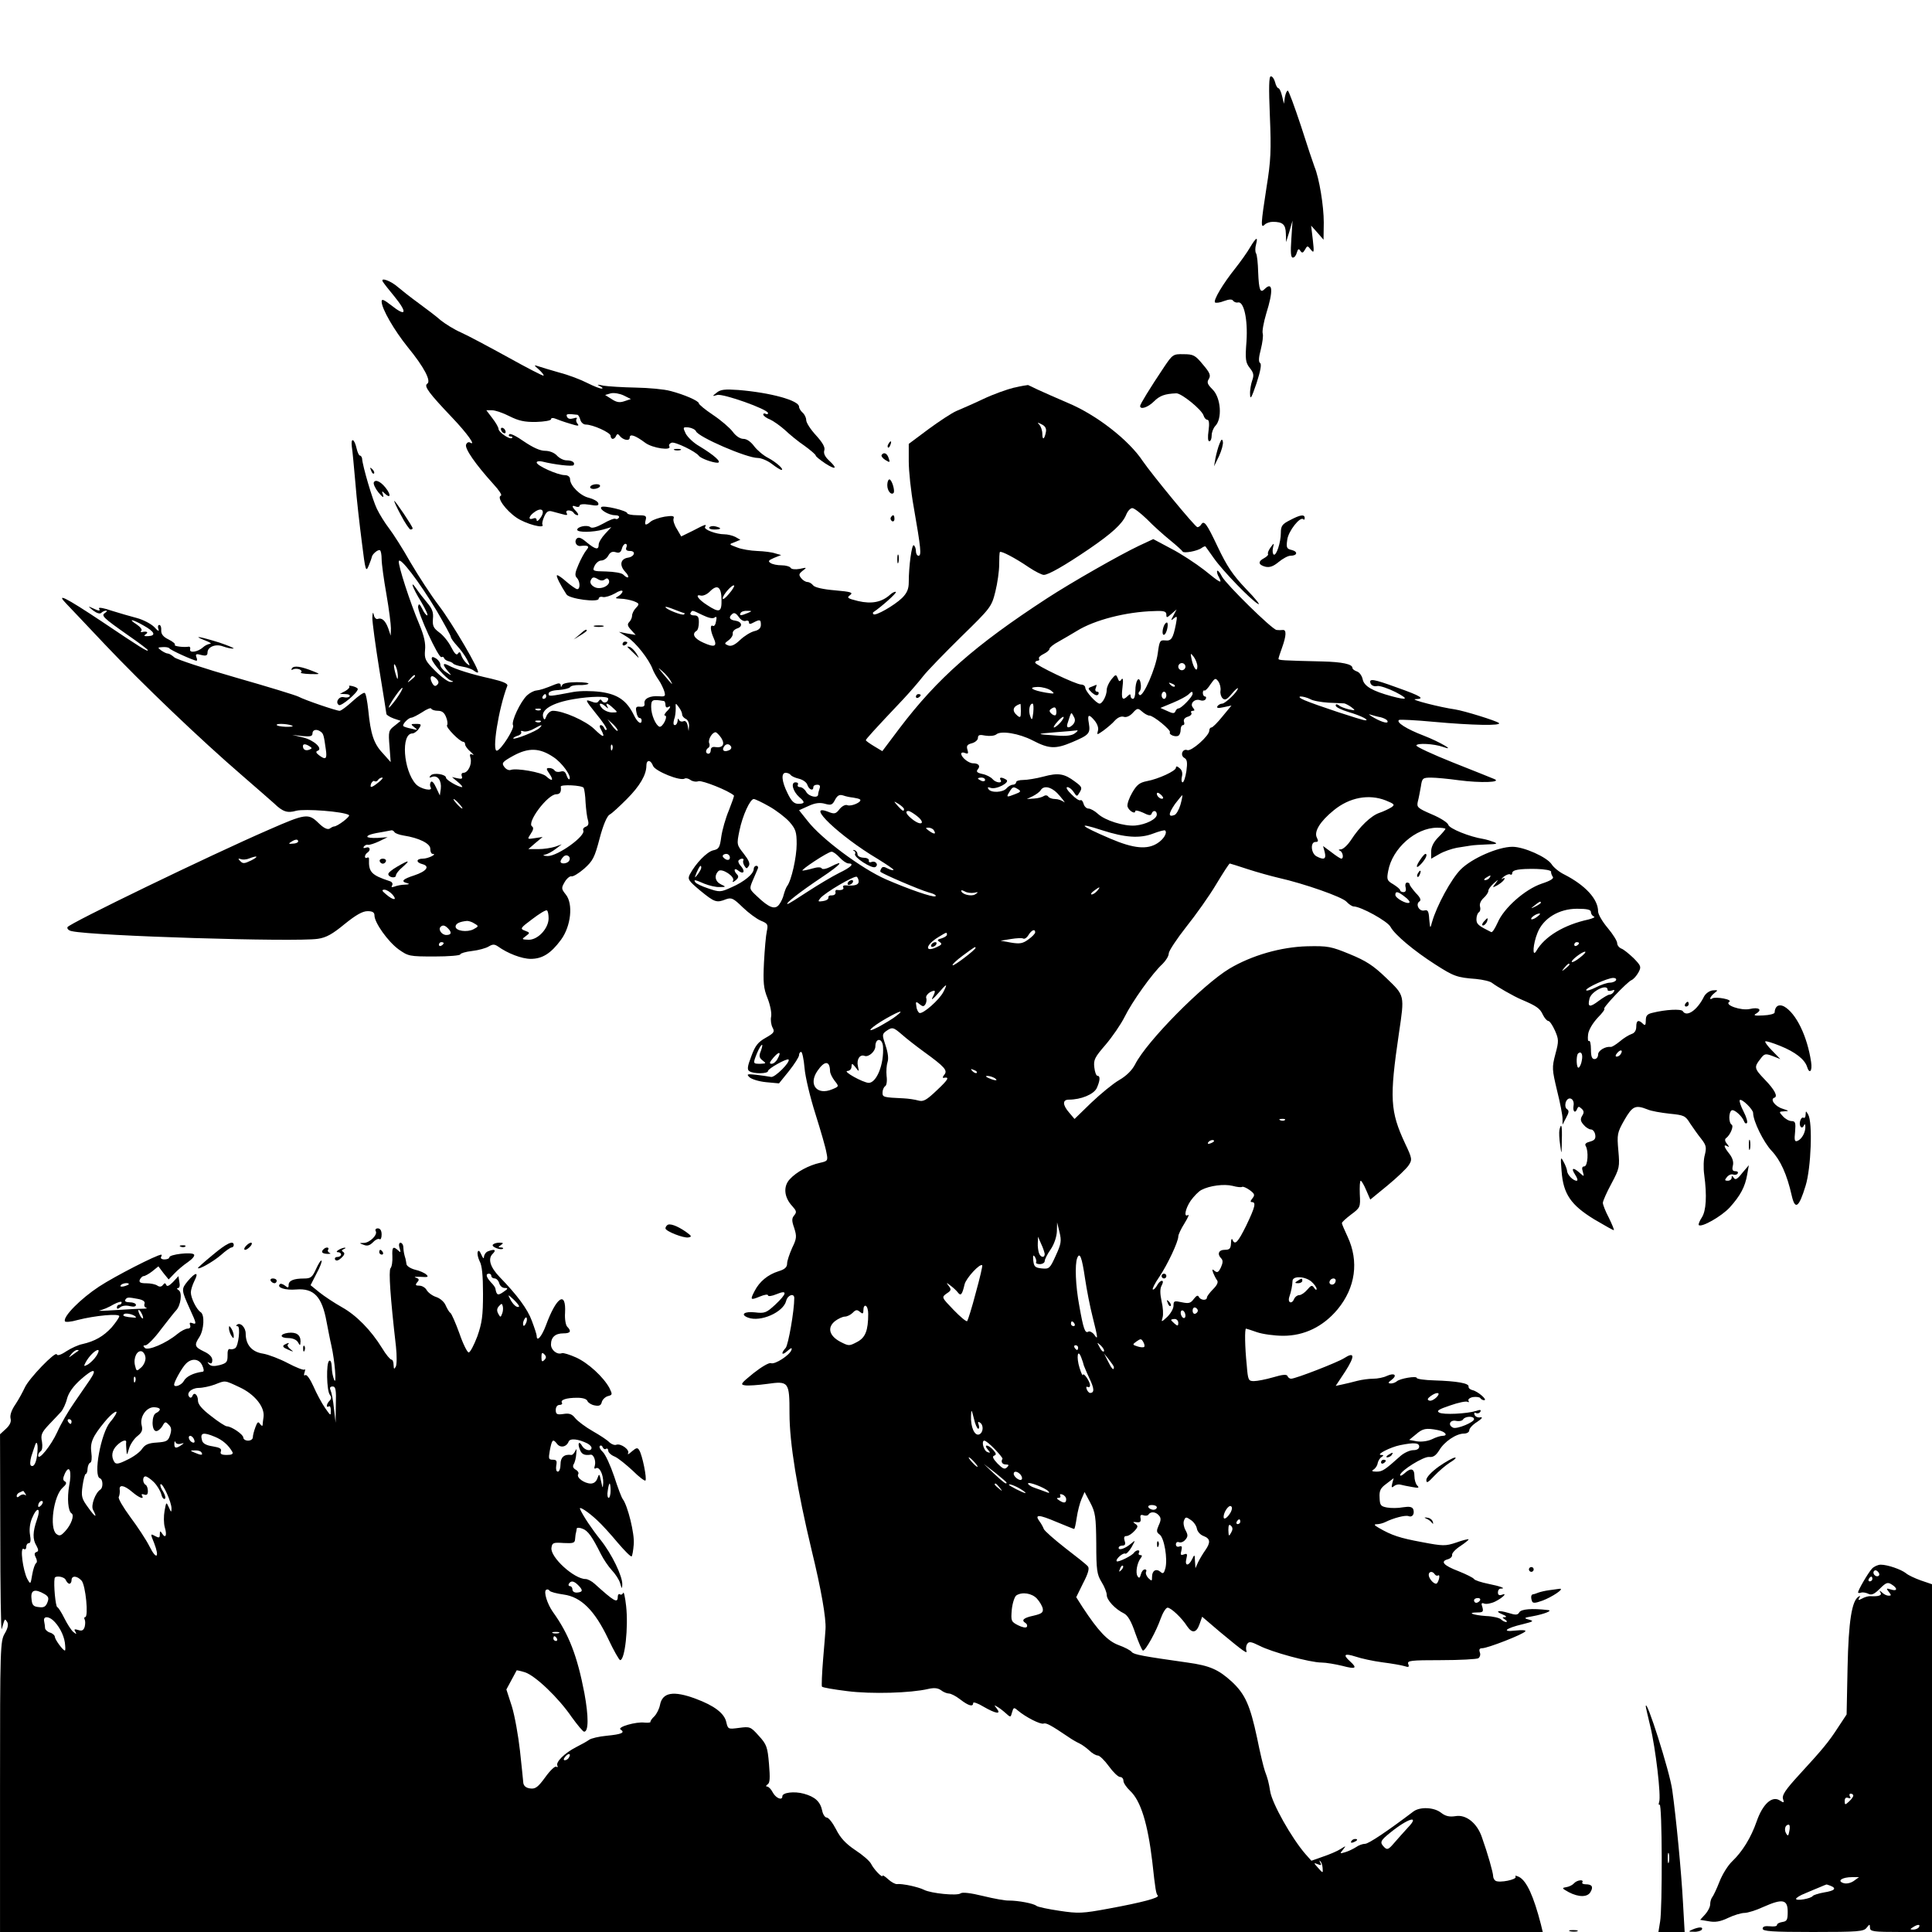 <?xml version="1.0" standalone="no"?>
<!DOCTYPE svg PUBLIC "-//W3C//DTD SVG 20010904//EN"
 "http://www.w3.org/TR/2001/REC-SVG-20010904/DTD/svg10.dtd">
<svg version="1.0" xmlns="http://www.w3.org/2000/svg"
 width="810pt" height="810pt" viewBox="0 0 810 810"
 preserveAspectRatio="xMidYMid meet">
<g transform="translate(0,810) scale(0.1,-0.1)"
fill="#000000" stroke="none">
<path d="M5324 7613 c6 -143 4 -188 -14 -298 -24 -155 -25 -174 -8 -157 7 7
22 12 34 12 42 0 54 -11 55 -49 l1 -36 14 45 13 45 -5 -77 c-4 -57 -2 -78 6
-78 7 0 14 9 17 21 5 16 8 18 15 7 7 -10 11 -9 19 5 10 18 11 18 25 0 13 -16
14 -11 8 42 l-7 59 26 -29 26 -30 1 72 c0 70 -19 186 -39 234 -5 13 -31 90
-57 172 -27 81 -51 147 -55 147 -4 0 -9 -12 -12 -27 l-4 -28 -8 33 c-4 17 -11
32 -15 32 -4 0 -11 11 -14 25 -4 14 -11 25 -18 25 -8 0 -9 -46 -4 -167z"/>
<path d="M5241 7063 c-12 -21 -40 -60 -62 -88 -52 -65 -93 -134 -85 -143 4 -3
21 -1 38 6 22 8 34 8 38 1 4 -5 13 -9 20 -7 25 6 42 -71 36 -163 -6 -76 -4
-89 14 -112 16 -20 18 -30 10 -52 -5 -14 -10 -41 -9 -58 1 -25 6 -15 27 46 17
52 22 81 15 85 -7 5 -6 23 3 57 7 28 11 58 8 67 -3 9 4 47 15 84 30 95 27 136
-7 102 -18 -18 -24 -5 -27 70 -1 39 -5 75 -9 80 -4 6 -4 23 0 37 9 35 1 31
-25 -12z"/>
<path d="M1605 6919 c5 -8 26 -35 47 -60 58 -71 52 -90 -13 -38 -30 23 -39 27
-39 15 0 -30 52 -120 110 -192 68 -83 99 -142 81 -153 -15 -10 9 -41 104 -141
63 -66 104 -123 75 -105 -6 3 -13 -1 -16 -9 -6 -17 39 -82 115 -166 23 -25 37
-46 31 -48 -19 -7 20 -61 65 -92 39 -27 122 -49 109 -29 -2 4 1 19 8 34 9 20
17 25 32 21 12 -3 32 -9 45 -12 17 -5 22 -4 17 4 -4 7 -1 12 8 12 8 0 18 -4
21 -10 3 -5 11 -10 16 -10 6 0 3 7 -5 16 -20 20 -20 28 -1 20 8 -3 15 -1 15 4
0 6 16 8 41 4 33 -6 41 -4 37 7 -2 7 -20 17 -39 22 -36 8 -79 51 -79 78 0 10
-9 17 -22 17 -30 0 -118 40 -118 53 0 5 10 7 23 4 52 -13 128 -22 132 -15 7
11 -6 20 -30 20 -12 0 -30 9 -40 20 -11 12 -31 20 -50 20 -21 0 -51 14 -88 39
-31 22 -59 36 -62 30 -4 -5 -1 -9 6 -9 7 0 9 -3 6 -6 -9 -9 -57 24 -57 38 0 6
-11 26 -26 45 l-25 33 24 0 c13 0 46 -11 73 -25 38 -19 63 -25 112 -24 34 1
62 6 62 11 0 6 8 7 18 3 9 -4 37 -14 61 -21 35 -11 41 -11 32 0 -6 7 -7 16 -3
21 4 4 -3 5 -14 1 -14 -4 -23 -2 -27 7 -5 12 1 13 44 8 4 -1 9 -10 12 -21 3
-11 13 -20 23 -20 30 0 104 -34 104 -47 0 -7 4 -13 9 -13 5 0 12 6 14 13 4 8
8 9 14 1 14 -19 43 -25 43 -9 0 18 23 10 66 -22 30 -22 112 -34 100 -14 -3 5
1 12 10 15 14 5 101 -37 114 -55 8 -11 58 -29 78 -29 21 1 -14 32 -77 70 -23
13 -48 37 -56 52 -13 27 -12 28 12 26 14 -2 28 -9 31 -16 9 -24 212 -112 259
-112 14 0 41 -11 59 -25 18 -14 36 -25 40 -25 14 0 -21 32 -55 50 -20 10 -46
32 -59 49 -14 19 -31 31 -45 31 -14 0 -32 12 -45 30 -12 16 -49 48 -82 70 -33
22 -60 44 -60 49 0 10 -61 37 -120 52 -25 7 -90 13 -145 14 -55 1 -116 5 -135
8 -25 6 -30 5 -15 -2 11 -5 14 -10 8 -10 -7 -1 -34 10 -60 23 -27 14 -79 34
-118 44 -38 11 -79 23 -90 27 -17 6 -17 4 4 -14 13 -12 22 -23 20 -26 -2 -2
-70 33 -149 77 -80 44 -168 91 -197 104 -28 12 -66 36 -85 51 -18 16 -60 48
-93 72 -33 24 -71 54 -85 66 -31 28 -77 44 -65 24z m1013 -501 c-20 -7 -33 -5
-54 9 l-27 17 24 7 c14 3 37 -1 54 -9 l30 -15 -27 -9z m-352 -489 c-9 -13 -16
-17 -16 -10 0 8 -6 11 -15 7 -23 -8 -18 11 7 28 30 21 45 5 24 -25z"/>
<path d="M4881 6562 c-61 -91 -101 -157 -101 -164 0 -17 33 -6 58 19 24 24 45
32 94 34 22 0 106 -68 114 -93 3 -10 10 -18 16 -18 7 0 9 -16 5 -45 -4 -27 -3
-45 3 -45 6 0 10 11 10 24 0 14 7 31 15 40 30 30 24 118 -11 153 -22 22 -25
30 -16 44 9 15 5 26 -25 61 -32 39 -40 43 -81 43 -43 1 -46 -1 -81 -53z"/>
<path d="M4252 6475 c-29 -7 -88 -28 -130 -48 -42 -20 -93 -42 -112 -50 -19
-8 -72 -43 -117 -76 l-83 -62 0 -73 c0 -41 9 -127 21 -193 30 -172 33 -203 20
-203 -6 0 -11 9 -11 19 0 11 -4 22 -9 25 -8 6 -21 -86 -21 -155 0 -28 -7 -45
-28 -66 -32 -31 -112 -77 -120 -68 -3 3 -3 6 -1 8 37 25 99 81 95 85 -3 3 -14
-2 -24 -11 -35 -32 -78 -40 -134 -27 -45 11 -49 14 -34 25 14 11 4 14 -63 20
-49 4 -85 12 -92 21 -6 8 -17 14 -24 14 -7 0 -19 7 -26 16 -11 14 -10 18 6 31
19 14 18 15 -12 8 -18 -3 -34 -2 -38 4 -3 6 -21 11 -38 11 -18 0 -39 4 -47 10
-11 7 -8 11 15 21 l30 12 -25 7 c-14 5 -47 9 -75 10 -27 1 -66 7 -85 15 -35
13 -35 13 -10 22 l24 10 -21 12 c-12 6 -33 11 -46 11 -34 0 -88 20 -81 31 8
13 2 12 -51 -16 l-49 -24 -18 31 c-11 17 -17 37 -14 44 4 11 -3 13 -37 8 -23
-4 -49 -13 -58 -20 -22 -19 -28 -17 -22 6 5 18 0 20 -36 20 -22 0 -41 4 -41 8
0 11 -101 35 -109 26 -10 -9 31 -34 57 -34 13 0 20 -4 17 -10 -4 -6 -10 -8
-15 -5 -4 3 -27 -6 -51 -20 -27 -15 -47 -21 -54 -15 -13 11 -55 2 -55 -11 0
-12 67 -11 109 1 l34 10 -26 -28 c-15 -16 -27 -36 -27 -45 0 -24 -13 -21 -50
9 -22 19 -34 24 -42 16 -12 -12 -2 -33 15 -31 34 4 40 -1 25 -18 -8 -10 -23
-37 -33 -61 -14 -32 -16 -45 -7 -54 14 -14 16 -48 2 -48 -5 0 -25 14 -45 31
-20 18 -38 30 -40 27 -4 -4 14 -40 40 -80 12 -19 135 -35 135 -18 0 6 8 10 18
7 9 -2 32 5 50 15 17 11 32 15 32 9 0 -5 -8 -15 -17 -20 -16 -9 -14 -10 9 -11
15 0 39 -5 54 -10 25 -10 26 -12 10 -29 -9 -9 -16 -24 -16 -32 0 -8 -5 -20
-12 -27 -9 -9 -7 -17 8 -33 l19 -21 -35 6 -35 7 35 -22 c34 -21 91 -93 106
-134 4 -11 15 -31 25 -45 10 -14 20 -36 24 -48 6 -21 4 -23 -22 -21 -38 3 -64
-10 -61 -30 2 -11 -3 -15 -18 -14 -17 2 -20 -2 -16 -22 2 -14 8 -25 13 -25 5
0 9 -4 9 -10 0 -21 -18 -9 -33 23 -29 59 -66 86 -138 96 -40 5 -85 5 -115 0
-102 -19 -104 -20 -104 -7 0 8 16 14 42 15 23 2 44 7 48 12 3 6 20 9 38 9 18
-1 35 2 39 5 3 4 -19 7 -49 7 -36 0 -58 -5 -61 -12 -4 -10 -6 -10 -6 -1 -1 9
-8 10 -23 4 -44 -18 -63 -24 -80 -26 -10 -1 -27 -10 -38 -20 -28 -26 -68 -111
-59 -126 7 -12 -48 -100 -67 -106 -23 -8 6 176 43 272 3 9 -18 18 -69 30 -78
17 -149 39 -179 56 -24 12 -24 2 -1 -25 17 -20 17 -20 -8 -4 -14 9 -24 23 -24
30 1 8 -7 20 -17 27 -15 9 -19 8 -19 -1 1 -16 60 -83 80 -91 13 -4 12 -6 -1
-6 -9 -1 -38 20 -64 46 -43 43 -46 51 -43 88 3 28 -4 59 -23 105 -41 97 -90
250 -87 267 4 21 85 -85 159 -208 32 -55 59 -104 59 -109 0 -5 12 -22 26 -37
14 -15 33 -41 42 -58 14 -28 14 -29 -1 -17 -9 8 -19 23 -23 34 -4 15 -8 17
-14 8 -6 -9 -14 -1 -29 28 -11 22 -34 50 -50 61 -24 18 -28 27 -26 56 3 28 -3
43 -24 68 -15 18 -35 43 -44 57 -31 45 -18 6 18 -52 19 -32 31 -58 26 -58 -4
0 -14 12 -21 28 -11 21 -14 23 -17 10 -5 -21 86 -220 98 -213 4 3 9 1 11 -4 1
-5 10 -11 18 -13 8 -2 17 -6 20 -10 3 -4 21 -10 40 -13 19 -3 40 -11 47 -17 8
-6 15 -9 17 -7 8 8 -107 205 -164 280 -33 43 -86 125 -119 181 -32 57 -73 121
-90 143 -17 22 -40 59 -51 82 -18 37 -60 179 -62 211 -1 6 -5 12 -9 12 -4 0
-10 13 -14 30 -9 41 -25 48 -20 8 3 -18 9 -87 15 -153 5 -66 18 -178 27 -248
15 -122 17 -127 29 -98 7 17 13 34 13 36 1 11 26 33 34 28 4 -2 7 -19 7 -37 0
-19 9 -85 20 -147 11 -63 19 -127 19 -144 l-1 -30 -10 30 c-12 33 -27 47 -45
40 -6 -2 -14 6 -16 18 -3 14 -5 9 -6 -13 0 -19 13 -116 29 -215 16 -99 30
-184 30 -188 0 -4 14 -13 30 -19 l30 -10 -26 -21 c-25 -19 -26 -24 -21 -86 l5
-66 -33 37 c-38 40 -51 80 -61 181 -4 37 -10 70 -15 72 -4 3 -27 -13 -51 -35
-24 -22 -48 -40 -54 -40 -14 0 -146 45 -172 59 -11 6 -129 42 -262 80 -133 38
-250 77 -259 85 -10 9 -22 16 -27 16 -6 0 -18 6 -28 13 -16 12 -16 13 6 14 12
1 25 -1 28 -5 5 -8 103 -52 114 -52 3 0 3 7 -1 16 -4 12 0 14 21 8 20 -5 26
-2 26 10 0 24 34 38 65 26 14 -5 34 -10 43 -9 9 0 -17 11 -58 25 -80 25 -119
32 -60 9 19 -7 29 -14 21 -14 -8 -1 -22 -7 -30 -15 -21 -19 -57 -25 -54 -9 2
7 0 12 -5 12 -21 -4 -64 2 -59 7 4 4 -8 14 -26 23 -23 11 -32 23 -31 39 1 12
-3 22 -8 22 -6 0 -7 -8 -4 -17 5 -12 -2 -9 -17 8 -14 14 -47 31 -73 38 -27 7
-75 21 -107 31 -31 11 -55 15 -52 9 8 -12 -1 -11 -28 2 -19 9 -18 7 3 -10 16
-12 29 -16 35 -10 5 5 14 9 20 9 5 0 4 -4 -4 -9 -18 -12 -11 -19 97 -95 45
-31 82 -59 82 -62 0 -8 -29 10 -194 121 -152 101 -197 124 -145 71 13 -14 85
-89 159 -168 156 -165 402 -400 575 -549 66 -57 126 -110 134 -117 36 -35 56
-42 93 -31 36 9 198 -3 221 -18 8 -5 -48 -48 -63 -48 -3 0 -11 -4 -18 -9 -9
-5 -25 2 -47 24 -42 41 -54 39 -209 -29 -244 -106 -839 -394 -843 -408 -3 -7
6 -15 19 -17 89 -20 936 -46 1030 -32 36 5 62 20 113 62 47 38 75 54 96 54 21
0 29 -5 29 -18 0 -30 56 -109 101 -142 41 -29 45 -30 151 -30 59 0 108 4 108
9 0 4 22 11 49 14 27 3 59 12 70 19 17 10 24 10 39 0 40 -29 100 -52 137 -52
49 0 85 23 127 80 42 57 52 151 20 190 -19 24 -19 27 -4 53 9 15 22 25 28 23
6 -2 30 12 53 32 37 33 44 47 65 127 15 57 31 94 42 100 10 5 42 35 72 65 55
55 82 102 82 140 0 26 18 26 28 -1 9 -22 114 -65 133 -53 5 3 16 0 24 -6 8 -6
23 -9 34 -5 15 4 125 -39 148 -60 2 -1 -8 -29 -21 -62 -14 -33 -28 -83 -32
-111 -6 -45 -10 -52 -34 -57 -26 -6 -73 -54 -98 -101 -10 -20 -6 -26 44 -68
60 -49 68 -52 108 -36 23 8 31 4 70 -34 25 -24 59 -49 76 -56 29 -12 31 -16
25 -44 -4 -17 -9 -76 -12 -131 -4 -84 -2 -108 15 -150 11 -28 18 -62 15 -77
-3 -14 0 -35 6 -46 10 -18 6 -23 -29 -43 -32 -18 -44 -33 -60 -77 -17 -44 -18
-57 -8 -63 18 -12 78 -11 78 1 0 10 79 54 86 48 9 -10 -57 -76 -73 -73 -10 2
-38 6 -62 9 -39 4 -42 3 -29 -10 8 -8 39 -18 70 -21 l54 -5 42 52 c23 29 42
59 42 66 0 8 4 14 9 14 4 0 11 -30 14 -67 3 -38 24 -125 46 -194 22 -70 43
-142 46 -162 7 -33 5 -35 -27 -42 -46 -10 -99 -38 -127 -69 -28 -30 -24 -76
11 -113 17 -19 19 -25 8 -38 -11 -13 -11 -23 0 -54 11 -35 10 -44 -9 -83 -11
-25 -21 -54 -21 -65 0 -16 -10 -25 -37 -33 -44 -14 -79 -43 -99 -82 -20 -38
-18 -40 21 -24 19 8 35 11 35 5 0 -5 16 -3 35 5 48 20 45 3 -5 -44 -37 -34
-44 -37 -85 -32 -44 5 -63 -9 -29 -22 52 -20 148 22 160 70 6 25 34 34 34 12
0 -54 -25 -196 -36 -209 -22 -24 -16 -34 7 -13 16 14 21 15 17 4 -7 -21 -69
-62 -86 -55 -8 3 -40 -16 -73 -42 -53 -43 -57 -48 -35 -51 13 -2 55 1 92 6 91
13 94 9 94 -124 0 -124 32 -319 93 -574 40 -164 61 -285 58 -330 0 -8 -5 -64
-10 -125 -5 -60 -7 -113 -5 -116 2 -4 50 -12 106 -19 102 -13 266 -8 339 9 26
6 41 4 54 -5 10 -8 25 -14 33 -14 9 0 30 -11 48 -25 35 -27 54 -32 54 -15 0 6
20 -1 43 -15 52 -30 76 -34 56 -8 -12 15 -12 16 1 8 8 -4 25 -17 36 -27 21
-19 21 -19 27 3 6 21 8 22 24 8 33 -28 96 -60 108 -55 11 4 30 -6 104 -56 14
-10 35 -22 46 -27 11 -5 30 -19 42 -30 12 -12 28 -21 36 -21 7 0 28 -20 46
-45 18 -25 39 -45 47 -45 8 0 14 -7 14 -16 0 -9 13 -28 28 -42 45 -42 74 -138
93 -297 13 -120 16 -135 23 -142 9 -9 -65 -29 -207 -55 -108 -20 -126 -21
-205 -9 -47 7 -91 16 -97 21 -12 10 -76 22 -115 22 -14 -1 -63 8 -108 19 -53
13 -88 17 -95 11 -14 -11 -124 0 -153 15 -23 12 -94 27 -113 24 -7 -1 -24 8
-37 20 -13 12 -24 19 -24 15 0 -11 -36 26 -48 50 -6 12 -36 38 -67 58 -40 27
-62 51 -80 87 -14 27 -31 49 -39 49 -7 0 -16 13 -19 29 -8 38 -30 58 -77 71
-40 11 -90 5 -90 -11 0 -19 -27 -8 -40 16 -7 14 -18 25 -24 25 -6 0 -5 4 2 9
10 6 11 26 6 86 -6 71 -10 82 -43 118 -34 38 -37 39 -82 33 -46 -6 -47 -6 -54
24 -8 37 -50 69 -128 98 -94 35 -140 27 -150 -26 -3 -16 -14 -38 -24 -48 -10
-9 -17 -20 -16 -23 1 -3 -10 -4 -24 -3 -36 5 -118 -19 -101 -29 20 -13 4 -20
-58 -26 -33 -3 -66 -11 -74 -17 -8 -6 -33 -20 -55 -31 -47 -24 -87 -63 -78
-78 3 -5 1 -7 -5 -4 -5 4 -26 -16 -46 -44 -30 -41 -41 -50 -63 -47 -17 2 -27
10 -29 23 -1 11 -7 72 -14 135 -7 63 -22 147 -34 186 l-23 71 21 39 c12 21 21
40 22 41 0 1 16 -2 35 -8 43 -14 140 -106 196 -188 24 -33 47 -61 52 -61 19 0
19 64 1 162 -30 156 -65 247 -132 340 -24 34 -40 86 -28 93 5 3 11 1 14 -4 3
-5 30 -12 59 -16 73 -10 130 -66 187 -186 23 -49 46 -89 50 -89 20 0 35 138
25 227 -4 37 -10 62 -12 55 -3 -6 -9 -10 -14 -6 -5 3 -9 -2 -9 -10 0 -29 -14
-21 -97 54 -12 11 -29 20 -38 20 -48 0 -149 92 -143 131 3 21 7 23 51 20 40
-2 47 0 48 16 1 10 2 23 4 28 1 6 3 13 3 17 1 4 12 4 24 -1 23 -8 41 -34 77
-106 11 -22 32 -53 46 -68 15 -16 31 -40 35 -55 7 -24 8 -25 9 -5 1 35 -44
128 -91 187 -37 46 -73 100 -86 129 -7 16 36 -13 71 -46 19 -17 58 -60 87 -95
29 -34 55 -60 58 -57 3 2 7 25 9 51 4 43 -25 161 -46 189 -5 6 -21 48 -36 95
-16 47 -37 93 -48 103 -11 10 -16 21 -12 25 4 4 10 1 12 -6 3 -6 9 -10 14 -6
5 3 9 -1 9 -8 0 -7 12 -19 28 -25 15 -7 48 -34 75 -59 26 -26 50 -44 53 -41 7
7 -13 107 -26 127 -7 12 -12 11 -31 -5 -12 -11 -19 -15 -16 -8 9 14 -30 43
-49 36 -7 -3 -20 2 -29 10 -8 9 -40 30 -70 47 -30 17 -63 42 -73 54 -14 18
-25 22 -50 18 -27 -4 -32 -1 -32 17 0 12 6 21 16 21 8 0 13 4 10 9 -8 12 18
21 64 21 23 0 40 -5 43 -14 3 -7 17 -16 30 -18 19 -4 27 0 30 14 3 11 15 22
26 25 19 5 19 7 6 34 -25 46 -89 105 -140 128 -27 12 -53 20 -59 18 -20 -8
-46 13 -46 36 0 31 18 47 52 47 30 0 35 9 16 28 -6 6 -11 32 -9 58 5 94 -36
68 -80 -52 -18 -48 -39 -72 -39 -44 0 5 -9 33 -20 62 -18 50 -62 109 -136 185
-39 41 -50 76 -28 97 16 16 8 21 -20 10 -9 -3 -16 -14 -17 -23 0 -10 -4 -7
-11 9 -7 16 -12 20 -15 12 -3 -8 1 -25 8 -40 10 -17 14 -61 14 -136 0 -92 -4
-122 -24 -179 -14 -37 -30 -67 -36 -67 -6 0 -24 36 -39 80 -16 44 -33 83 -38
86 -5 3 -13 17 -19 30 -5 14 -22 30 -39 36 -17 5 -35 19 -41 29 -5 10 -19 19
-31 19 -16 0 -18 3 -9 14 10 11 8 15 -6 20 -10 3 -1 4 20 3 30 -2 35 -1 25 9
-7 7 -29 17 -48 21 -19 5 -36 16 -36 24 -1 8 -3 17 -4 22 -5 16 -8 28 -9 47 0
11 -6 20 -12 20 -6 0 -8 -9 -4 -22 6 -19 5 -21 -6 -10 -21 19 -26 14 -24 -25
1 -21 -2 -44 -8 -50 -8 -12 -1 -119 23 -328 4 -38 4 -77 -1 -85 -7 -12 -8 -10
-9 8 0 12 -4 22 -9 22 -5 0 -23 21 -39 48 -47 76 -108 138 -169 172 -32 18
-74 46 -94 62 l-37 30 25 49 c15 27 24 52 21 54 -3 3 -13 -13 -23 -35 -16 -35
-22 -40 -51 -40 -43 0 -64 -9 -64 -27 0 -13 -3 -13 -15 -3 -9 7 -19 10 -22 6
-14 -14 23 -26 69 -22 74 6 108 -30 127 -135 6 -30 14 -74 20 -99 15 -66 23
-170 12 -145 -5 11 -10 35 -10 53 -1 20 -5 31 -11 27 -13 -8 -11 -126 3 -143
7 -9 7 -16 -1 -24 -14 -14 -16 -32 -3 -24 5 3 8 -5 8 -19 0 -22 -1 -21 -24 12
-14 20 -36 61 -49 91 -13 29 -28 51 -34 47 -6 -4 -7 1 -3 12 3 10 3 15 -1 11
-4 -3 -35 9 -69 27 -34 18 -81 36 -104 40 -47 7 -73 37 -73 84 0 27 -24 50
-38 36 -3 -3 -1 -5 4 -5 13 0 4 -83 -10 -92 -6 -4 -16 -6 -22 -4 -7 3 -11 -8
-10 -27 0 -27 -4 -32 -33 -40 -24 -6 -37 -5 -45 4 -8 9 -8 10 2 5 8 -5 12 0
12 12 0 13 -13 26 -35 36 -39 19 -42 26 -19 61 19 30 23 93 5 104 -17 11 -41
59 -41 83 0 10 7 32 15 48 20 39 5 38 -28 -1 -28 -34 -27 -37 9 -117 28 -61
29 -66 10 -59 -10 4 -13 1 -9 -9 3 -8 -1 -14 -10 -14 -9 0 -28 -10 -44 -23
-47 -39 -123 -71 -136 -58 -8 8 -7 11 3 11 8 0 38 30 65 67 28 36 56 72 63 79
20 21 27 75 11 85 -8 5 -9 9 -3 9 7 0 9 11 6 25 l-4 25 -23 -25 c-16 -16 -25
-20 -28 -12 -4 9 -7 9 -14 0 -6 -8 -14 -9 -23 -3 -8 6 -29 10 -47 10 -25 0
-31 4 -27 15 4 8 11 15 16 15 5 0 22 9 36 20 l26 21 21 -28 22 -27 24 25 c13
14 39 36 57 48 20 14 30 27 25 32 -11 11 -103 0 -103 -12 0 -5 -9 -9 -21 -9
-11 0 -17 5 -14 10 3 6 4 10 1 10 -18 0 -194 -90 -261 -134 -76 -50 -151 -125
-143 -145 1 -5 26 -3 53 5 74 19 175 28 175 16 0 -5 -15 -27 -32 -47 -34 -37
-70 -58 -123 -70 -16 -3 -47 -17 -67 -30 -22 -15 -38 -20 -40 -13 -5 15 -117
-101 -134 -139 -8 -17 -25 -49 -39 -70 -16 -23 -24 -45 -21 -59 4 -14 -2 -28
-19 -44 l-25 -23 1 -416 c0 -229 3 -409 6 -401 2 8 7 22 9 30 4 13 6 13 14 0
6 -10 3 -26 -10 -48 -19 -32 -20 -56 -20 -643 l0 -609 3234 0 3234 0 -8 33
c-30 116 -59 181 -91 198 -13 6 -19 7 -15 1 7 -12 -68 -27 -84 -17 -5 3 -10
12 -10 19 0 15 -23 96 -47 163 -20 60 -67 97 -111 89 -26 -4 -42 0 -60 14 -30
24 -90 26 -117 5 -107 -81 -187 -135 -202 -135 -10 0 -27 -6 -38 -14 -11 -7
-31 -17 -45 -21 -23 -7 -24 -7 -10 10 14 18 14 18 -10 3 -14 -9 -47 -23 -74
-32 l-48 -17 -25 28 c-58 67 -140 212 -148 264 -6 37 -10 52 -22 84 -6 17 -21
80 -33 140 -29 136 -50 183 -106 235 -56 51 -92 67 -186 80 -183 26 -224 33
-233 44 -5 7 -30 20 -55 29 -46 17 -85 58 -152 160 l-26 41 29 59 c21 40 27
62 20 70 -5 7 -48 41 -95 77 -46 36 -87 72 -90 80 -3 8 -11 23 -18 32 -22 30
-3 29 70 -2 39 -16 73 -30 75 -30 3 0 7 21 11 47 4 27 13 62 20 78 l13 30 24
-45 c21 -40 24 -58 25 -171 0 -111 3 -130 22 -161 12 -19 22 -44 22 -55 0 -21
35 -59 72 -77 16 -8 31 -33 48 -84 14 -39 28 -72 32 -72 11 0 56 82 74 134 9
25 22 46 29 46 14 0 60 -43 82 -78 21 -31 39 -28 52 9 l11 31 75 -64 c100 -83
117 -95 110 -77 -2 8 -1 20 4 27 7 11 16 10 50 -7 51 -27 214 -71 261 -71 19
0 59 -7 88 -14 56 -15 64 -10 32 19 -31 28 -24 35 23 20 23 -8 74 -19 112 -24
39 -5 80 -12 93 -16 18 -6 21 -4 16 9 -5 14 9 16 137 16 79 0 150 4 157 8 7 5
10 16 6 25 -4 12 -1 17 10 17 23 0 174 59 181 71 4 5 -14 6 -42 3 -60 -7 -41
10 32 27 44 11 47 13 25 19 -23 6 -21 8 15 14 49 9 87 24 65 26 -68 8 -112 4
-120 -9 -7 -12 -14 -13 -46 -3 -43 13 -60 8 -23 -7 13 -5 17 -10 9 -11 -13 0
-13 -1 0 -10 8 -5 10 -10 4 -10 -5 0 -15 5 -21 11 -6 6 -34 13 -63 14 -56 4
-82 15 -36 15 23 0 26 3 21 22 -6 16 -4 20 8 15 9 -3 30 1 46 9 32 16 53 38
27 28 -11 -4 -16 0 -16 10 0 9 5 16 12 16 25 0 -2 10 -52 20 -30 6 -57 15 -60
20 -4 6 -33 20 -65 33 -63 24 -78 41 -45 50 11 3 19 11 18 18 -2 7 14 24 34
37 21 14 37 27 35 29 -2 1 -25 -4 -52 -14 -45 -15 -55 -15 -144 2 -92 17 -126
28 -181 60 -19 11 -21 15 -7 15 9 0 25 4 35 9 34 17 84 30 97 25 16 -7 27 9
20 29 -5 10 -16 12 -43 8 -20 -4 -50 -4 -67 -1 -26 5 -30 9 -31 41 -2 30 4 41
29 59 l30 23 -6 -22 c-4 -17 -3 -20 8 -11 7 6 19 8 26 6 8 -2 30 -7 49 -10 27
-5 32 -4 22 6 -7 7 -12 25 -12 40 0 32 -15 36 -42 11 -10 -9 -18 -12 -18 -7 1
18 99 79 122 76 17 -2 28 6 42 28 21 36 71 70 104 70 12 0 22 6 22 14 0 8 15
24 33 35 21 14 25 21 13 19 -10 -2 -21 3 -24 11 -3 8 0 11 6 7 6 -3 14 -1 18
5 5 9 0 10 -17 4 -39 -12 -138 -17 -155 -7 -13 7 -2 14 46 30 34 12 67 19 73
15 5 -3 7 -1 4 4 -4 6 4 13 18 16 14 2 28 0 31 -4 3 -5 10 -9 16 -9 17 0 -26
37 -48 42 -10 2 -18 9 -17 15 3 14 -49 23 -144 26 -40 1 -73 6 -73 10 0 10
-71 -2 -84 -14 -6 -5 -17 -9 -25 -9 -13 1 -12 4 3 15 26 20 12 31 -19 17 -14
-7 -40 -12 -58 -12 -18 0 -48 -4 -67 -9 -19 -5 -47 -12 -62 -15 l-28 -6 41 62
c40 63 39 83 -6 54 -26 -17 -203 -86 -222 -86 -6 0 -13 5 -15 11 -3 8 -20 7
-60 -5 -31 -9 -67 -16 -81 -16 -23 0 -25 4 -30 67 -8 76 -9 153 -3 153 2 0 23
-7 46 -15 23 -8 73 -15 110 -15 88 0 167 38 228 111 75 91 90 201 42 304 -13
28 -24 53 -24 57 -1 4 17 20 38 36 39 29 40 31 37 86 -1 31 0 56 4 56 3 0 14
-18 23 -40 l17 -39 72 59 c40 33 80 71 89 85 15 23 15 28 -15 91 -63 135 -66
190 -26 462 24 162 25 157 -53 232 -55 53 -85 72 -153 100 -78 32 -91 35 -179
33 -110 -3 -232 -38 -326 -94 -111 -67 -346 -304 -395 -401 -13 -25 -36 -48
-67 -66 -26 -15 -78 -58 -117 -95 l-70 -68 -22 26 c-29 33 -29 55 -2 55 51 0
104 22 117 48 14 31 16 52 3 52 -5 0 -11 16 -13 35 -4 32 2 43 47 95 28 33 64
85 80 117 31 63 117 184 159 222 14 14 26 33 26 44 0 10 33 60 73 111 40 50
97 130 126 179 29 48 54 87 57 87 2 0 36 -11 76 -24 40 -13 98 -29 128 -36
107 -24 267 -80 285 -100 10 -11 24 -20 30 -20 30 0 143 -62 155 -86 18 -33
98 -100 187 -157 78 -50 91 -55 171 -61 30 -3 60 -10 68 -17 18 -14 90 -56
124 -70 61 -26 76 -36 88 -62 7 -15 18 -27 23 -27 6 0 18 -18 28 -40 16 -37
17 -44 2 -99 -15 -57 -14 -64 7 -153 13 -51 23 -104 23 -118 l0 -25 15 29 c12
22 13 30 4 36 -7 4 -9 16 -6 28 10 30 39 17 33 -14 -4 -25 8 -34 16 -11 4 9 7
9 18 -1 10 -9 11 -17 2 -30 -8 -14 -7 -22 6 -37 9 -11 23 -20 31 -20 8 0 16
-10 18 -22 3 -17 -3 -24 -22 -29 -16 -4 -23 -10 -18 -18 13 -21 9 -86 -6 -86
-9 0 -11 -7 -6 -22 6 -22 6 -22 -13 -5 -28 25 -38 21 -19 -8 10 -15 12 -25 6
-25 -15 0 -40 26 -40 42 -1 7 -7 24 -15 38 -12 23 -13 19 -8 -40 7 -96 39
-142 137 -202 44 -26 81 -47 82 -45 2 2 -8 25 -21 52 -14 26 -25 55 -25 62 0
8 16 44 36 81 34 64 35 70 29 138 -6 68 -5 75 25 128 34 59 46 65 97 45 15 -7
57 -14 93 -18 60 -6 66 -8 86 -41 13 -19 33 -48 47 -65 20 -26 22 -35 15 -65
-6 -19 -7 -57 -3 -85 12 -89 8 -151 -10 -179 -10 -15 -15 -29 -13 -32 12 -11
96 37 130 74 45 50 64 86 73 137 l7 40 -28 -33 c-20 -26 -29 -30 -35 -20 -7
10 -9 10 -9 1 0 -7 -7 -13 -16 -13 -14 0 -14 3 -4 15 7 9 19 14 26 11 7 -3 16
-1 19 4 4 6 -1 10 -10 10 -11 0 -14 6 -10 23 4 15 -1 32 -14 49 -24 30 -27 43
-8 32 7 -5 7 -1 -2 10 -9 10 -11 20 -5 24 18 13 34 51 24 57 -13 8 -13 52 0
60 10 6 44 -24 52 -46 3 -8 8 -11 12 -7 4 3 -2 25 -14 48 -12 23 -19 45 -16
48 8 8 56 -39 56 -54 0 -34 44 -123 77 -158 38 -40 65 -100 85 -189 14 -61 30
-50 58 42 23 74 30 265 11 298 -10 17 -10 17 -11 0 0 -10 -4 -16 -9 -13 -5 3
-11 -3 -14 -14 -6 -22 8 -37 16 -18 3 8 6 5 6 -5 1 -24 -15 -53 -33 -60 -12
-5 -14 3 -10 39 3 37 1 44 -15 44 -10 0 -26 9 -36 20 -18 19 -17 20 6 21 21 1
20 2 -8 11 -32 10 -53 40 -34 46 16 5 1 34 -41 77 -43 45 -45 51 -18 85 17 23
21 24 51 13 l33 -13 -34 35 c-19 19 -32 37 -29 39 2 3 31 -6 63 -19 62 -25
102 -56 112 -87 10 -33 23 -19 17 20 -16 108 -63 205 -114 233 -22 11 -38 0
-39 -26 0 -5 -21 -11 -48 -12 -36 -2 -43 0 -29 8 27 16 11 28 -27 19 -37 -8
-108 17 -86 30 7 4 -3 10 -24 14 -20 4 -41 4 -46 1 -17 -11 -11 7 8 22 16 12
15 13 -8 11 -14 -2 -29 -13 -36 -26 -28 -57 -73 -88 -89 -61 -7 10 -71 7 -127
-7 -22 -5 -28 -12 -28 -32 0 -20 -3 -23 -12 -14 -19 19 -28 14 -28 -12 0 -16
-7 -27 -20 -31 -11 -4 -33 -17 -49 -31 -16 -13 -33 -24 -38 -23 -22 3 -53 -15
-53 -32 0 -11 -7 -19 -15 -19 -11 0 -15 11 -15 41 0 22 -4 38 -8 35 -5 -3 -6
9 -4 27 2 19 19 47 40 70 20 20 32 37 28 37 -12 0 95 113 114 121 9 4 21 18
29 32 13 24 11 28 -20 60 -19 18 -42 37 -51 40 -10 4 -18 14 -18 23 0 9 -18
38 -40 64 -22 26 -40 57 -40 69 0 52 -54 110 -142 155 -21 10 -45 30 -53 43
-20 30 -116 73 -164 73 -60 0 -170 -48 -217 -95 -40 -40 -101 -153 -120 -220
-8 -30 -8 -29 -12 11 -2 35 -6 41 -21 37 -21 -5 -38 26 -20 38 8 5 4 16 -15
35 -14 16 -26 32 -26 36 0 5 -5 8 -11 8 -6 0 -9 -9 -6 -20 3 -13 0 -20 -9 -20
-8 0 -14 4 -14 8 0 4 -13 15 -29 25 -26 15 -28 20 -21 56 17 94 115 181 205
181 19 0 35 -2 35 -5 0 -2 -13 -18 -30 -35 -20 -20 -30 -41 -30 -60 l0 -30 35
20 c19 11 52 22 73 26 20 3 46 7 57 9 11 2 43 4 70 5 40 1 46 3 28 10 -13 5
-33 11 -45 13 -57 9 -141 43 -146 59 -2 9 -33 29 -69 44 -60 26 -64 30 -59 53
4 14 9 43 13 64 5 35 8 37 43 37 20 0 73 -5 116 -11 91 -12 182 -9 149 5 -11
5 -90 36 -175 70 -85 34 -154 66 -152 71 3 11 74 7 111 -6 59 -21 -13 21 -80
47 -71 27 -119 57 -103 66 5 2 70 -1 144 -8 164 -15 288 -17 274 -5 -10 9
-145 51 -184 57 -63 9 -192 42 -166 43 43 1 24 13 -78 49 -99 36 -118 39 -110
17 4 -9 15 -14 28 -11 11 2 46 -10 76 -25 58 -30 52 -36 -15 -18 -81 22 -116
42 -122 71 -3 15 -14 30 -24 33 -11 4 -19 10 -19 15 0 16 -44 25 -125 27 -170
4 -185 5 -185 11 0 4 7 25 15 47 18 50 19 76 3 74 -7 -1 -19 -1 -26 0 -19 2
-211 191 -229 224 -8 16 -17 27 -20 24 -2 -3 0 -15 7 -26 16 -31 7 -26 -62 30
-35 27 -97 68 -138 89 l-75 40 -60 -28 c-82 -39 -282 -153 -385 -220 -304
-198 -460 -336 -618 -544 l-73 -97 -35 21 c-18 11 -34 22 -34 25 0 4 32 40
157 172 29 31 66 74 83 96 17 22 89 96 159 165 125 122 128 126 144 190 9 36
16 87 16 113 0 27 1 50 3 53 6 5 64 -25 121 -64 27 -18 55 -32 63 -32 19 0 86
38 189 108 98 67 140 106 156 143 6 16 18 29 26 29 8 0 35 -21 62 -47 26 -27
70 -66 97 -88 27 -22 50 -43 52 -47 4 -9 63 2 80 15 7 5 14 8 16 6 2 -2 17
-24 35 -49 38 -54 158 -178 186 -192 11 -6 -12 23 -51 63 -56 59 -80 95 -119
177 -47 99 -57 113 -70 92 -3 -5 -10 -10 -15 -10 -9 0 -189 219 -229 277 -58
88 -194 194 -314 244 -51 22 -108 47 -127 56 -19 9 -37 18 -40 19 -3 0 -29 -4
-58 -11z m133 -186 c-6 -32 -15 -36 -15 -8 0 14 -6 31 -12 38 -11 11 -9 11 9
2 15 -7 21 -18 18 -32z m-1759 -484 c-4 -10 1 -15 15 -15 27 0 19 -24 -8 -28
-32 -5 -37 -32 -12 -59 22 -23 14 -34 -8 -12 -7 7 -38 12 -71 13 -58 1 -59 2
-49 24 6 12 18 22 28 22 10 0 23 9 29 20 8 15 17 19 31 15 15 -5 22 -1 26 14
3 12 10 21 15 21 6 0 8 -7 4 -15z m-116 -135 c9 -5 19 -5 26 1 8 6 13 5 17 -4
8 -22 -36 -42 -61 -28 -13 7 -19 17 -16 26 7 17 13 18 34 5z m546 -60 c-14
-17 -26 -26 -26 -19 0 15 41 61 48 54 2 -2 -7 -18 -22 -35z m-31 -23 c1 -54
-8 -58 -60 -24 -38 24 -53 47 -27 40 10 -2 26 5 37 16 32 33 49 22 50 -32z
m-157 -57 c3 0 3 -3 0 -6 -7 -6 -78 22 -78 31 0 3 16 -2 36 -10 20 -8 39 -15
42 -15z m78 -9 c25 -12 43 -16 50 -10 8 6 10 2 6 -16 -2 -14 -8 -22 -13 -19
-13 7 -11 -20 3 -51 16 -35 5 -41 -42 -20 -39 17 -51 37 -30 50 6 3 10 19 10
36 0 23 -4 29 -21 29 -11 0 -17 5 -14 10 8 13 5 13 51 -9z m189 9 c-28 -12
-37 -12 -30 0 3 6 16 10 28 9 21 0 21 -1 2 -9z m1755 -7 c0 -14 2 -14 21 3
l22 19 -13 -25 c-12 -22 -12 -24 2 -12 14 11 14 8 8 -25 -12 -60 -19 -71 -45
-68 -22 2 -24 -2 -31 -54 -8 -62 -61 -184 -76 -175 -6 4 -6 10 0 16 5 5 7 20
4 34 -6 34 -22 11 -22 -33 0 -18 -4 -33 -10 -33 -5 0 -10 5 -10 12 0 9 -3 9
-12 0 -22 -22 -28 -13 -22 36 4 31 2 42 -4 34 -7 -11 -11 -10 -16 5 -7 17 -9
16 -27 -6 -10 -13 -19 -32 -19 -43 0 -24 -18 -58 -30 -58 -13 0 -60 52 -60 67
0 7 -8 13 -17 13 -22 0 -193 82 -193 92 0 4 5 8 11 8 5 0 8 4 5 9 -3 4 6 13
19 19 14 7 25 16 25 22 0 5 17 19 38 30 20 11 55 32 77 45 74 46 207 80 323
83 42 2 52 -1 52 -15z m-1791 -12 c8 -11 20 -17 28 -14 7 3 13 0 13 -6 0 -8 5
-9 19 -1 27 14 31 13 31 -10 0 -13 -9 -22 -27 -26 -16 -4 -42 -20 -60 -37 -22
-21 -37 -28 -50 -23 -17 7 -17 8 2 22 11 8 19 21 17 29 -1 7 7 16 18 20 26 8
21 29 -8 33 -22 3 -28 13 -15 25 10 11 18 8 32 -12z m-2498 -33 c47 -26 55
-43 21 -45 -18 -1 -21 1 -11 8 13 8 5 14 -16 9 -5 -1 -7 2 -2 6 4 4 -5 16 -20
26 -39 25 -19 23 28 -4z m4419 -172 c0 -28 -16 -8 -24 29 -6 28 -5 29 9 11 8
-11 15 -29 15 -40z m-3352 -41 c0 -16 -2 -15 -8 5 -11 34 -11 60 0 35 5 -11 8
-29 8 -40z m3302 40 c0 -8 -7 -15 -15 -15 -8 0 -15 7 -15 15 0 8 7 15 15 15 8
0 15 -7 15 -15z m-2158 -60 c11 -21 8 -18 -32 30 -24 29 -24 29 -2 10 13 -11
28 -29 34 -40z m-1072 21 c0 -2 -8 -10 -17 -17 -16 -13 -17 -12 -4 4 13 16 21
21 21 13z m93 -37 c-8 -8 -14 -6 -22 9 -13 25 -2 37 18 17 11 -11 12 -18 4
-26z m3284 -25 c-2 -11 2 -25 9 -32 10 -9 18 -5 38 19 14 17 26 27 26 23 0
-13 -53 -64 -66 -64 -7 0 -16 -5 -20 -11 -4 -8 3 -9 26 -4 l33 7 -38 -46 c-20
-25 -41 -46 -46 -46 -5 0 -9 -6 -9 -13 0 -22 -75 -88 -92 -82 -20 8 -32 -22
-12 -33 11 -6 13 -19 8 -55 -4 -26 -11 -47 -16 -47 -4 0 -6 10 -3 23 4 15 1
28 -9 36 -10 9 -16 10 -16 2 0 -13 -73 -47 -122 -56 -30 -6 -42 -15 -61 -48
-13 -22 -22 -48 -20 -58 5 -18 33 -35 33 -19 0 4 14 1 32 -7 23 -12 33 -13 36
-5 5 17 22 15 22 -3 0 -19 -46 -42 -90 -46 -47 -4 -127 21 -157 49 -13 12 -31
22 -39 22 -9 0 -18 9 -21 20 -3 11 -9 18 -13 15 -5 -3 -22 8 -38 25 -17 16
-25 30 -17 30 7 0 19 -9 26 -20 14 -21 14 -21 26 -1 11 18 9 23 -20 44 -45 34
-70 38 -133 21 -30 -8 -68 -14 -84 -14 -17 0 -30 -4 -30 -10 0 -5 -6 -10 -14
-10 -7 0 -19 -7 -26 -15 -15 -18 -66 -20 -76 -3 -5 7 -2 9 9 5 23 -9 84 23 66
34 -19 12 -32 11 -24 -1 10 -16 -21 -12 -34 4 -7 8 -26 18 -42 21 -23 5 -27
10 -20 19 13 15 4 26 -20 26 -18 0 -49 25 -49 40 0 5 7 7 16 3 13 -5 15 -2 10
14 -5 16 -1 22 19 27 14 4 25 14 25 22 0 13 7 15 31 10 19 -3 38 -1 46 5 19
17 96 4 152 -25 69 -36 96 -37 165 -8 73 31 78 37 71 80 -7 38 0 40 25 10 11
-14 17 -31 13 -42 -5 -18 -4 -18 23 1 16 12 38 30 48 42 12 13 26 19 37 16 11
-4 26 3 38 16 19 21 22 21 39 6 10 -9 24 -17 31 -17 17 0 91 -61 86 -70 -6
-10 24 -22 36 -14 5 3 9 14 9 25 0 10 4 19 10 19 5 0 7 6 4 14 -3 9 3 17 15
21 12 3 19 11 16 16 -4 5 -1 9 6 9 8 0 9 3 0 14 -14 17 9 39 32 30 8 -3 18 -1
22 5 3 6 2 11 -3 11 -5 0 -9 7 -9 15 0 8 3 12 7 10 3 -2 15 10 25 26 19 27 21
28 33 12 7 -10 11 -27 9 -39z m-192 18 c-3 -3 -11 0 -18 7 -9 10 -8 11 6 5 10
-3 15 -9 12 -12z m-3264 -53 c-17 -23 -31 -39 -31 -35 0 11 53 87 57 82 3 -2
-9 -23 -26 -47z m2745 36 c18 -14 16 -15 -21 -9 -58 10 -78 23 -34 24 19 0 44
-7 55 -15z m484 -20 c0 -8 -4 -15 -10 -15 -5 0 -10 7 -10 15 0 8 5 15 10 15 6
0 10 -7 10 -15z m110 6 c0 -12 -47 -61 -59 -61 -5 0 -11 -6 -13 -12 -4 -10
-11 -10 -34 1 l-29 13 53 22 c29 12 58 28 64 34 14 14 18 15 18 3z m-2710 -11
c0 -5 -5 -10 -11 -10 -5 0 -7 5 -4 10 3 6 8 10 11 10 2 0 4 -4 4 -10z m260 -9
c0 -16 -18 -22 -26 -10 -5 8 -8 8 -14 0 -5 -9 -14 -9 -34 -1 -24 9 -22 4 23
-52 28 -34 48 -64 44 -67 -3 -4 -8 0 -10 7 -3 6 -9 12 -14 12 -6 0 -6 -8 1
-19 19 -36 10 -35 -28 2 -36 35 -131 77 -174 77 -10 0 -22 -10 -27 -22 -6 -16
-9 -18 -13 -7 -13 33 38 63 128 78 69 12 144 13 144 2z m2943 -2 c11 -7 46
-13 76 -15 31 -1 61 -3 67 -3 5 -1 19 -8 30 -16 18 -14 17 -15 -11 -9 -16 4
-36 11 -42 17 -9 6 -13 6 -13 -1 0 -7 24 -18 53 -27 52 -15 91 -35 71 -35 -14
0 -207 64 -254 84 -21 9 -27 15 -17 16 10 0 28 -5 40 -11z m-2710 -8 c4 0 7
-8 7 -17 0 -8 5 -12 10 -9 15 9 12 -2 -6 -19 -8 -9 -11 -16 -6 -16 6 0 6 -10
-1 -25 -7 -14 -16 -23 -22 -22 -16 6 -35 50 -35 83 0 31 5 33 53 25z m-244
-23 c11 -10 13 -10 7 0 -10 18 2 15 25 -7 20 -18 20 -18 -5 -18 -14 0 -33 8
-42 18 -19 21 -6 26 15 7z m321 -34 c0 -6 7 -14 15 -18 8 -3 14 -16 14 -28
l-2 -23 -4 23 c-3 15 -10 22 -18 18 -8 -3 -16 0 -19 7 -2 7 -5 4 -5 -5 -1 -10
-6 -18 -12 -18 -6 0 -7 8 -3 23 5 12 7 33 7 47 -1 24 -1 24 13 5 8 -10 14 -24
14 -31z m1420 15 c0 -27 -2 -30 -15 -19 -24 20 -19 39 13 49 1 1 2 -13 2 -30z
m52 -6 c-4 -33 -6 -35 -13 -15 -8 22 -3 52 10 52 4 0 5 -17 3 -37z m-2496 7
c17 0 27 -8 34 -26 6 -14 8 -30 4 -35 -5 -9 54 -69 68 -69 5 0 8 -5 8 -11 0
-6 10 -20 23 -31 12 -11 16 -16 8 -12 -11 5 -13 2 -8 -16 6 -25 -11 -60 -30
-60 -7 0 -10 -6 -7 -14 4 -11 0 -13 -18 -9 l-23 5 25 -21 c14 -11 21 -21 17
-21 -15 0 -67 30 -67 39 0 15 -52 23 -64 10 -8 -9 -7 -11 6 -6 23 8 40 -16 36
-50 l-4 -28 -16 34 c-9 20 -18 29 -22 22 -4 -6 -4 -15 -1 -21 13 -20 -42 -9
-62 13 -52 58 -63 212 -14 212 7 0 20 9 27 20 12 18 11 20 -12 20 -23 0 -23
-1 -7 -14 16 -12 15 -13 -12 -6 -16 3 -32 8 -34 11 -6 6 20 34 33 35 6 0 27
11 46 23 19 13 37 20 38 15 2 -5 15 -9 28 -9z m2590 -18 c-4 -3 -12 0 -19 7
-9 9 -9 14 3 21 11 7 16 5 18 -6 2 -9 1 -18 -2 -22z m-2159 22 c-3 -3 -12 -4
-19 -1 -8 3 -5 6 6 6 11 1 17 -2 13 -5z m2233 -60 c-16 -18 -31 -18 -25 1 17
53 15 52 26 32 8 -13 7 -22 -1 -33z m1288 29 c12 -3 25 -9 28 -14 9 -15 -19
-9 -56 12 -19 11 -26 17 -15 13 11 -3 30 -9 43 -11z m-1343 -23 c-10 -11 -22
-20 -26 -20 -4 0 2 11 14 24 12 14 24 23 26 20 2 -2 -4 -13 -14 -24z m-2178 4
c-3 -3 -12 -4 -19 -1 -8 3 -5 6 6 6 11 1 17 -2 13 -5z m322 -38 c-2 -2 -13 8
-23 22 l-19 27 24 -22 c12 -12 21 -24 18 -27z m-1362 20 c2 -2 -12 -4 -31 -3
-20 1 -36 4 -36 8 0 8 59 3 67 -5z m1035 -8 c-14 -14 -104 -50 -110 -44 -2 2
6 7 17 11 12 3 19 11 16 16 -3 5 1 6 9 3 8 -3 27 1 43 10 34 19 41 20 25 4z
m-917 -16 c11 -8 13 -16 21 -74 6 -40 0 -46 -29 -24 -12 9 -14 15 -6 18 25 8
-14 45 -60 56 l-46 11 43 -5 c33 -3 42 -1 42 11 0 16 18 20 35 7z m3162 -6
c-12 -10 -37 -13 -75 -10 -91 6 -92 7 -7 14 44 3 85 7 90 8 6 1 2 -5 -8 -12z
m-1483 -20 c17 -27 6 -43 -26 -38 -11 2 -18 -3 -18 -12 0 -9 -4 -16 -10 -16
-13 0 -13 17 0 25 5 3 7 12 3 20 -5 15 13 45 27 45 4 0 15 -11 24 -24z m-1726
-35 c11 -7 11 -9 -1 -14 -16 -6 -27 0 -27 15 0 10 11 10 28 -1z m1269 -13 c-3
-8 -6 -5 -6 6 -1 11 2 17 5 13 3 -3 4 -12 1 -19z m498 12 c3 -6 -1 -13 -10
-16 -19 -8 -30 0 -20 15 8 14 22 14 30 1z m-745 -44 c37 -24 78 -82 67 -93 -3
-2 -8 5 -12 17 -5 15 -12 19 -25 15 -10 -3 -21 -1 -25 5 -3 5 -13 10 -22 10
-14 0 -14 -3 1 -25 19 -28 11 -33 -15 -9 -18 16 -124 35 -148 26 -8 -3 -20 3
-27 13 -12 16 -8 21 39 47 63 34 109 33 167 -6z m995 -75 c3 -5 18 -12 35 -16
16 -4 32 -15 35 -26 7 -20 25 -27 25 -9 0 6 7 10 16 10 11 0 14 -5 10 -16 -3
-9 -6 -20 -6 -25 0 -17 -39 -9 -50 11 -6 11 -18 20 -26 20 -8 0 -12 5 -9 10 3
6 -1 10 -10 10 -21 0 -11 -38 16 -62 25 -21 24 -28 -4 -28 -18 0 -29 11 -45
44 -25 50 -28 86 -8 86 8 0 17 -4 21 -9z m-1728 -31 c-30 -24 -38 -25 -31 -5
4 8 10 13 14 10 5 -3 11 -1 15 5 3 5 11 10 17 10 6 0 -1 -9 -15 -20z m2543 10
c0 -5 -7 -7 -15 -4 -8 4 -15 8 -15 10 0 2 7 4 15 4 8 0 15 -4 15 -10z m-1683
-33 c3 -6 7 -33 8 -62 2 -29 6 -62 10 -74 4 -14 2 -23 -9 -27 -9 -3 -13 -10
-11 -15 14 -22 -107 -109 -149 -108 -19 1 -23 3 -11 6 11 2 31 13 45 24 l25
19 -28 -10 c-16 -5 -47 -10 -70 -10 l-42 0 30 26 30 25 -33 -5 c-32 -5 -32 -5
-17 18 11 16 13 26 6 31 -25 15 65 135 101 135 16 0 22 10 19 32 -1 10 89 6
96 -5z m1823 -7 c11 -7 9 -11 -13 -19 -38 -15 -39 -14 -25 9 14 23 17 23 38
10z m174 -28 c17 -20 24 -31 16 -24 -8 6 -24 12 -36 12 -13 0 -26 5 -29 10 -4
6 -12 7 -18 3 -7 -5 -25 -10 -42 -11 l-30 -2 25 12 c14 7 29 18 33 25 15 24
51 12 81 -25z m432 -9 c-7 -7 -26 7 -26 19 0 6 6 6 15 -2 9 -7 13 -15 11 -17z
m-1299 3 c13 -2 26 -5 29 -8 9 -10 -36 -30 -53 -24 -8 4 -22 -3 -33 -16 -16
-21 -22 -22 -49 -11 -98 37 49 -103 207 -197 39 -24 70 -45 68 -47 -2 -3 -13
0 -25 6 -14 8 -22 8 -26 0 -4 -6 -5 -12 -4 -14 11 -10 165 -76 201 -86 24 -6
37 -14 29 -17 -13 -4 -109 29 -206 71 -103 45 -272 171 -329 245 l-36 45 40
18 c28 13 48 15 69 9 25 -7 31 -5 42 17 10 18 18 23 34 18 11 -4 30 -8 42 -9z
m1372 -30 c-6 -20 -17 -40 -25 -43 -27 -10 -26 5 2 46 16 21 30 38 31 37 1 -1
-2 -19 -8 -40z m861 18 c37 -15 39 -18 23 -29 -10 -6 -32 -17 -50 -23 -35 -12
-83 -58 -119 -114 -14 -21 -32 -38 -42 -39 -10 0 -12 -3 -4 -6 12 -5 17 -33 5
-33 -3 0 -22 12 -41 27 l-35 26 7 -26 c7 -29 -3 -34 -35 -17 -23 13 -26 60 -4
60 12 0 13 4 6 18 -13 25 13 68 71 115 66 54 147 69 218 41z m-3885 -14 c10
-11 16 -20 13 -20 -3 0 -13 9 -23 20 -10 11 -16 20 -13 20 3 0 13 -9 23 -20z
m1300 -11 c30 -17 68 -46 85 -65 26 -30 30 -42 30 -93 0 -54 -22 -153 -40
-176 -4 -5 -10 -21 -14 -35 -3 -14 -12 -33 -20 -43 -17 -22 -42 -13 -93 36
-32 30 -32 30 -17 66 9 20 18 42 21 49 3 6 0 12 -6 12 -6 0 -11 -6 -11 -13 0
-21 -40 -54 -93 -77 -46 -21 -50 -21 -97 -5 -28 9 -52 21 -55 26 -8 12 -3 12
38 -6 20 -8 49 -15 64 -14 27 0 28 1 6 11 -25 12 -30 37 -11 56 14 14 72 -24
61 -41 -4 -7 1 -6 11 2 12 10 14 17 6 25 -16 16 -12 30 5 16 22 -18 31 -4 12
18 -10 10 -14 22 -10 25 9 10 25 9 19 -1 -2 -4 0 -14 5 -22 8 -13 10 -13 18
-1 7 10 0 25 -21 52 -29 37 -30 38 -18 96 13 64 45 133 60 133 6 0 35 -14 65
-31z m565 -11 c0 -12 -6 -9 -26 13 -19 22 -19 22 4 8 12 -8 22 -17 22 -21z
m54 -29 c36 -28 22 -44 -15 -17 -28 21 -38 38 -20 38 4 0 20 -9 35 -21z m777
-60 c96 -31 158 -35 213 -14 26 10 49 16 51 13 10 -10 -7 -37 -32 -53 -43 -28
-100 -23 -198 19 -129 55 -144 71 -34 35z m-706 0 c11 -17 2 -18 -19 -3 -17
12 -17 14 -4 14 9 0 20 -5 23 -11z m-2261 -8 c3 -5 20 -11 38 -14 65 -10 113
-34 112 -56 0 -12 4 -21 10 -21 21 0 -19 -20 -41 -20 -29 0 -30 -16 -2 -23 33
-9 17 -30 -34 -47 -50 -16 -58 -26 -29 -33 11 -3 7 -5 -10 -6 -14 0 -34 -4
-44 -8 -12 -4 -15 -3 -10 5 4 7 0 15 -11 18 -76 25 -88 38 -86 91 1 7 -3 10
-8 7 -5 -3 -9 -1 -9 5 0 5 5 13 10 16 16 10 11 28 -6 21 -9 -3 -12 -2 -9 4 4
6 12 10 18 8 7 -1 28 6 47 15 l35 17 -42 -3 c-24 -1 -43 1 -43 5 0 7 20 13 70
21 14 3 28 5 32 6 4 0 9 -3 12 -8z m-404 -39 c0 -4 -10 -9 -22 -9 -18 -2 -20
0 -8 7 18 12 30 13 30 2z m2270 -67 c13 -14 29 -25 37 -25 27 0 11 -16 -39
-40 -28 -14 -87 -49 -130 -77 -44 -29 -82 -53 -86 -53 -13 0 51 50 142 111 83
55 101 78 36 44 -16 -8 -31 -11 -35 -6 -3 6 -18 6 -38 0 -17 -5 -36 -9 -42 -9
-13 0 106 79 121 79 6 1 21 -10 34 -24z m-1134 -14 c-8 -13 -36 -15 -36 -3 0
4 5 13 12 20 14 14 34 0 24 -17z m674 14 c0 -9 -6 -12 -15 -9 -8 4 -15 10 -15
15 0 5 7 9 15 9 8 0 15 -7 15 -15z m-2008 -13 c-27 -13 -34 -14 -45 -2 -10 10
-9 12 3 8 8 -3 24 -2 35 3 36 14 41 8 7 -9z m1888 -30 c0 -5 -7 -17 -15 -28
-14 -18 -14 -17 -4 9 12 27 19 34 19 19z m3563 -17 c-1 -5 3 -15 7 -21 6 -7
-10 -17 -47 -29 -70 -24 -158 -102 -184 -163 -11 -24 -22 -42 -27 -40 -54 27
-62 33 -62 54 0 13 5 26 10 29 6 4 8 15 5 24 -3 11 3 25 15 36 11 10 20 23 20
30 0 7 10 20 22 31 22 19 22 19 8 0 -14 -18 -14 -19 7 -8 12 7 25 17 29 24 5
7 2 9 -7 4 -8 -4 -5 -1 5 8 10 8 23 13 27 10 5 -3 9 -1 9 5 0 14 28 19 100 18
37 -1 64 -6 63 -12z m-2903 -41 c0 -14 -17 -19 -53 -16 -10 1 -15 -3 -12 -8 6
-9 -8 -14 -27 -11 -5 0 -7 -5 -5 -11 1 -7 -6 -12 -15 -12 -10 1 -16 -3 -15 -9
1 -7 -9 -13 -23 -15 -21 -3 -22 -2 -11 12 20 24 143 96 153 90 4 -3 8 -12 8
-20z m2645 16 c-3 -5 -12 -10 -18 -10 -7 0 -6 4 3 10 19 12 23 12 15 0z
m-1645 -55 c-7 -8 -17 -15 -23 -15 -6 0 -2 7 9 15 25 19 30 19 14 0z m-2955
-15 c23 -26 4 -26 -26 0 -18 15 -20 19 -8 20 9 0 24 -9 34 -20z m2439 7 c19 4
19 3 4 -7 -17 -10 -58 1 -58 16 0 3 7 1 16 -4 9 -5 26 -7 38 -5z m1806 -17
c14 -10 22 -21 19 -24 -9 -9 -59 18 -59 32 0 17 11 15 40 -8z m570 -25 c0 -2
-10 -9 -22 -15 -22 -11 -22 -10 -4 4 21 17 26 19 26 11z m-4160 -65 c0 -42
-44 -90 -83 -90 -30 1 -31 2 -13 15 19 14 18 15 -3 23 -22 8 -20 11 31 49 29
22 56 39 61 36 4 -2 7 -17 7 -33z m4370 26 c0 -8 6 -16 13 -19 6 -2 -4 -7 -23
-12 -102 -22 -184 -71 -219 -132 -18 -30 -14 30 5 76 24 61 90 101 166 101 43
0 58 -4 58 -14z m-226 -20 c-10 -8 -21 -12 -24 -10 -5 6 21 24 34 24 6 0 1 -6
-10 -14z m-4455 -28 c19 -11 18 -12 -4 -24 -27 -14 -75 -7 -75 11 0 13 17 21
48 24 7 0 21 -4 31 -11z m-111 -20 c17 -17 15 -28 -7 -28 -19 0 -35 23 -24 34
9 9 18 7 31 -6z m2462 -17 c0 -5 -13 -19 -29 -30 -23 -17 -36 -19 -72 -13
l-44 8 43 7 c24 4 47 5 52 2 5 -3 15 3 22 15 13 21 28 27 28 11z m-370 -10 c0
-5 -10 -11 -22 -15 -19 -5 -20 -8 -9 -15 12 -8 10 -12 -12 -22 -52 -24 -47 9
7 42 36 22 36 22 36 10z m-2110 -35 c0 -3 -4 -8 -10 -11 -5 -3 -10 -1 -10 4 0
6 5 11 10 11 6 0 10 -2 10 -4z m4760 0 c0 -3 -4 -8 -10 -11 -5 -3 -10 -1 -10
4 0 6 5 11 10 11 6 0 10 -2 10 -4z m-2530 -20 c0 -8 -92 -78 -96 -73 -3 3 16
21 43 41 49 36 53 39 53 32z m2535 -40 c-16 -13 -32 -22 -35 -19 -6 5 41 42
55 43 6 0 -3 -11 -20 -24z m-45 -30 c0 -2 -8 -10 -17 -17 -16 -13 -17 -12 -4
4 13 16 21 21 21 13z m195 -66 c-3 -5 -15 -10 -26 -10 -11 0 -38 -9 -59 -20
-22 -11 -40 -16 -40 -11 0 10 88 50 113 51 10 0 15 -4 12 -10z m-2820 -49
c-17 -33 -85 -93 -100 -88 -5 2 -12 14 -13 27 -4 21 -2 23 13 10 14 -11 18
-11 25 0 4 7 6 19 3 26 -2 7 5 17 16 24 24 12 26 8 10 -23 -6 -12 4 -5 22 16
39 45 44 47 24 8z m2785 9 c0 -5 7 -6 17 -3 11 4 14 3 9 -5 -4 -7 -12 -12 -18
-12 -6 0 -26 -12 -45 -26 -38 -29 -48 -27 -39 9 7 31 76 65 76 37z m-2982
-109 c-13 -11 -47 -31 -74 -46 -63 -33 -34 -2 33 36 57 32 76 37 41 10z m24
-79 c18 -16 59 -48 92 -72 87 -63 100 -78 85 -96 -7 -8 -8 -14 -3 -13 26 5 21
-6 -27 -51 -45 -43 -58 -50 -79 -44 -14 4 -41 8 -60 9 -87 4 -90 5 -90 24 0
11 5 23 11 27 6 3 9 22 6 43 -2 20 0 46 4 58 5 14 2 39 -8 69 -15 45 -15 48 2
61 26 18 30 17 67 -15z m-80 -49 c5 -75 -27 -153 -60 -153 -24 1 -111 49 -89
50 9 0 17 8 17 18 1 15 2 15 17 -3 15 -20 15 -19 10 4 -7 29 8 52 28 44 17 -6
45 19 45 40 0 36 29 36 32 0z m-512 -19 c-9 -21 -7 -29 7 -40 16 -12 16 -13
-9 -14 -32 0 -32 0 -14 45 17 40 30 48 16 9z m3605 -13 c-3 -6 -11 -11 -17
-11 -6 0 -6 6 2 15 14 17 26 13 15 -4z m-3535 -20 c-6 -12 -17 -21 -25 -21
-11 0 -9 6 7 25 25 29 35 26 18 -4z m3372 -6 c-2 -14 -8 -28 -13 -31 -10 -6
-12 49 -3 59 13 12 21 -3 16 -28z m-3152 -46 c0 -9 9 -27 19 -40 19 -24 19
-24 -10 -36 -64 -27 -101 20 -62 77 30 44 52 44 53 -1z m615 -7 c-3 -3 -11 0
-18 7 -9 10 -8 11 6 5 10 -3 15 -9 12 -12z m75 -22 c18 -12 2 -12 -25 0 -13 6
-15 9 -5 9 8 0 22 -4 30 -9z m1217 -176 c-3 -3 -12 -4 -19 -1 -8 3 -5 6 6 6
11 1 17 -2 13 -5z m-297 -88 c0 -2 -7 -7 -16 -10 -8 -3 -12 -2 -9 4 6 10 25
14 25 6z m118 -192 c4 2 18 -4 32 -14 20 -15 22 -20 11 -34 -9 -11 -10 -16 -2
-16 18 0 13 -21 -24 -98 -35 -71 -48 -85 -58 -59 -3 6 -6 0 -6 -15 -1 -23 -6
-28 -26 -28 -26 0 -33 -18 -15 -36 8 -8 7 -19 -1 -37 -10 -21 -15 -24 -26 -16
-11 10 -12 8 -7 -7 4 -10 11 -24 16 -31 7 -8 1 -21 -16 -38 -14 -14 -26 -30
-26 -35 0 -14 -27 -12 -34 3 -4 8 -10 5 -21 -9 -13 -18 -21 -20 -50 -14 -32 7
-35 6 -35 -14 0 -13 -12 -33 -26 -47 -25 -23 -26 -23 -20 -3 4 12 2 43 -4 68
-7 33 -7 53 0 66 7 13 7 20 1 20 -6 0 -15 -9 -21 -21 -7 -11 -14 -18 -17 -15
-3 2 9 26 27 52 35 52 80 148 80 170 0 8 12 33 26 55 14 23 21 38 15 35 -19
-12 -12 26 11 60 13 18 33 39 45 45 34 18 95 26 131 17 18 -5 36 -7 40 -4z
m-782 -289 c-24 -53 -27 -56 -58 -53 -28 3 -33 7 -36 33 -2 22 0 26 7 15 5 -8
7 -18 5 -22 -3 -4 4 -8 15 -8 12 0 21 6 21 13 0 7 11 29 25 49 15 22 25 53 26
75 l1 38 10 -41 c9 -37 7 -49 -16 -99z m-46 8 c0 -18 -17 -16 -24 3 -3 9 -6
28 -5 42 l1 27 13 -30 c8 -16 14 -36 15 -42z m169 -103 c7 -47 21 -119 32
-162 23 -91 23 -98 6 -73 -8 10 -19 15 -24 12 -14 -9 -21 12 -38 108 -16 85
-19 173 -9 200 11 28 20 4 33 -85z m-458 -60 c-16 -62 -33 -115 -36 -119 -4
-3 -29 18 -57 47 -51 53 -51 53 -29 69 19 12 20 17 9 31 -12 16 -11 16 7 2 11
-8 25 -21 31 -29 12 -16 18 -9 28 34 6 26 65 90 74 80 2 -2 -10 -54 -27 -115z
m-2031 70 c0 -5 6 -10 14 -10 7 0 16 -9 19 -20 3 -11 13 -20 23 -20 15 0 15
-3 -6 -17 -23 -16 -28 -13 -33 14 0 5 -9 17 -19 27 -20 22 -23 36 -8 36 6 0
10 -4 10 -10z m3439 -24 c12 -11 21 -24 21 -30 0 -6 -5 -4 -10 4 -9 13 -13 12
-29 -7 -11 -13 -26 -23 -34 -23 -8 0 -17 -7 -21 -15 -9 -24 -28 -18 -21 6 9
26 13 49 14 69 1 22 54 19 80 -4z m101 6 c0 -13 -12 -22 -22 -16 -10 6 -1 24
13 24 5 0 9 -4 9 -8z m-5060 -16 c0 -2 -9 -6 -20 -9 -11 -3 -18 -1 -14 4 5 9
34 13 34 5z m1636 -94 c-8 -7 -25 8 -37 31 -11 21 -10 21 15 -2 14 -14 24 -26
22 -29z m-1597 32 c21 -4 30 -11 27 -20 -3 -7 0 -15 7 -17 7 -2 -1 -4 -18 -4
-16 0 -68 -3 -115 -6 -47 -3 -74 -4 -61 -1 13 3 39 14 57 25 19 10 34 14 34 9
0 -6 -4 -10 -10 -10 -5 0 -10 -5 -10 -11 0 -8 4 -8 14 0 8 7 25 9 40 5 16 -4
26 -2 26 5 0 6 -12 11 -26 11 -14 0 -23 4 -19 10 7 12 12 12 54 4z m1526 -62
c-6 -16 -7 -16 -16 0 -7 13 -6 22 3 32 11 12 13 12 16 -1 2 -8 1 -22 -3 -31z
m1535 0 c0 -71 -12 -100 -46 -118 -34 -18 -35 -18 -72 1 -46 25 -55 60 -20 87
12 9 31 18 40 18 9 0 24 7 33 16 12 13 19 14 30 4 12 -10 15 -9 15 9 0 12 5
19 10 16 6 -3 10 -18 10 -33z m1382 13 c0 -5 -5 -11 -11 -13 -6 -2 -11 4 -11
13 0 9 5 15 11 13 6 -2 11 -8 11 -13z m-4422 -30 c0 -5 -5 -3 -10 5 -5 8 -10
20 -10 25 0 6 5 3 10 -5 5 -8 10 -19 10 -25z m4370 9 c0 -8 -4 -12 -10 -9 -5
3 -10 13 -10 21 0 8 5 12 10 9 6 -3 10 -13 10 -21z m-4400 -8 c0 -1 -14 0 -31
2 -21 3 -27 7 -18 13 11 6 49 -5 49 -15z m1636 -22 c-4 -9 -9 -15 -11 -12 -3
3 -3 13 1 22 4 9 9 15 11 12 3 -3 3 -13 -1 -22z m2734 0 c0 -14 -3 -14 -15 -4
-8 7 -15 14 -15 16 0 2 7 4 15 4 8 0 15 -7 15 -16z m-435 -4 c3 -5 1 -10 -4
-10 -6 0 -11 5 -11 10 0 6 2 10 4 10 3 0 8 -4 11 -10z m292 -97 c-3 -3 -16 -2
-28 2 -22 7 -22 8 -4 21 17 12 20 12 28 -2 5 -8 7 -18 4 -21z m-169 -19 c-4
-3 -12 5 -18 18 -12 22 -12 22 6 6 10 -10 15 -20 12 -24z m-108 16 c0 -5 -2
-10 -4 -10 -3 0 -8 5 -11 10 -3 6 -1 10 4 10 6 0 11 -4 11 -10z m-4191 -13
c-2 -1 -13 -9 -24 -17 -19 -14 -19 -14 -6 3 7 9 18 17 24 17 6 0 8 -1 6 -3z
m75 -22 c-9 -14 -26 -30 -36 -36 -17 -9 -18 -8 -9 9 14 26 40 52 52 52 5 0 2
-11 -7 -25z m206 -10 c0 -12 -8 -30 -19 -39 -18 -16 -19 -16 -25 9 -8 32 9 66
29 59 8 -4 15 -16 15 -29z m1672 -7 c-9 -9 -12 -7 -12 12 0 19 3 21 12 12 9
-9 9 -15 0 -24z m2262 -23 c2 -5 12 -30 24 -55 20 -42 21 -60 2 -60 -4 0 -11
7 -14 16 -3 8 -2 12 4 9 6 -3 10 0 10 7 0 17 -29 57 -30 43 -1 -5 -7 8 -14 30
-14 45 -8 83 7 44 5 -13 10 -28 11 -34z m126 -7 c0 -17 -10 -6 -25 25 l-16 32
20 -25 c11 -14 21 -28 21 -32z m-3822 7 c7 -15 8 -25 2 -26 -39 -5 -70 -20
-80 -40 -10 -17 -40 -28 -40 -14 0 12 33 71 49 87 24 25 56 22 69 -7z m-471
-60 c-12 -18 -42 -61 -66 -96 -24 -34 -56 -89 -71 -123 -26 -57 -80 -124 -80
-98 0 6 5 14 11 18 6 4 8 20 5 39 -6 29 -2 39 29 72 20 21 43 45 51 54 8 9 20
34 25 55 7 26 27 53 57 80 54 48 72 48 39 -1z m190 -7 c-3 -8 -6 -5 -6 6 -1
11 2 17 5 13 3 -3 4 -12 1 -19z m437 -24 c63 -29 106 -82 101 -124 -2 -14 -4
-29 -4 -35 -1 -5 -5 -3 -11 5 -7 11 -11 9 -19 -13 -6 -16 -11 -35 -11 -43 0
-8 -9 -14 -20 -14 -11 0 -20 6 -20 13 0 13 -50 47 -69 47 -6 0 -36 19 -66 43
-37 28 -55 49 -55 64 0 25 -16 39 -23 21 -2 -7 -8 -10 -12 -6 -16 15 5 38 37
39 18 0 49 7 68 14 46 18 40 19 104 -11z m404 -73 l-1 -76 -7 60 c-3 33 -10
67 -14 76 -5 11 -2 16 9 16 12 0 15 -14 13 -76z m4615 31 c-10 -10 -24 -17
-31 -14 -9 3 -8 8 5 18 27 20 46 17 26 -4z m-5353 -51 c0 -5 -7 -11 -15 -15
-20 -7 -21 -76 0 -76 8 0 19 10 26 21 10 19 13 20 26 6 12 -11 13 -22 6 -44
-8 -25 -15 -28 -55 -31 -36 -2 -50 -9 -62 -26 -8 -13 -36 -34 -62 -46 -38 -19
-48 -20 -55 -9 -14 23 -10 48 11 69 20 20 41 27 39 13 -1 -5 0 -19 1 -33 2
-23 2 -23 11 7 5 17 21 41 35 52 19 15 23 25 18 45 -9 35 19 76 51 76 14 0 25
-4 25 -9z m3431 -81 c5 0 5 7 2 17 -4 11 -3 14 5 9 17 -10 15 -43 -3 -50 -19
-7 -36 31 -34 77 1 30 2 30 12 -10 5 -24 14 -43 18 -43z m-3617 58 c-4 -7 -14
-21 -22 -30 -39 -46 -72 -226 -43 -236 13 -4 14 -39 2 -47 -21 -13 -41 -67
-31 -85 20 -37 9 -32 -20 9 -28 38 -30 47 -24 91 4 28 10 50 13 50 4 0 8 10 8
22 1 13 6 24 12 26 5 2 7 20 4 41 -6 43 5 68 56 130 31 38 61 57 45 29z m5696
-18 c0 -13 -70 -42 -87 -36 -24 10 -15 34 11 29 13 -3 27 0 30 6 9 14 46 15
46 1z m-5880 -10 c0 -5 -2 -10 -4 -10 -3 0 -8 5 -11 10 -3 6 -1 10 4 10 6 0
11 -4 11 -10z m5729 -36 c31 -6 44 -24 18 -24 -8 0 -27 -6 -43 -14 -17 -8 -43
-12 -63 -9 l-33 6 28 23 c29 25 42 28 93 18z m-5128 -28 c32 -13 57 -35 73
-63 5 -9 -2 -13 -23 -13 -23 0 -29 4 -25 15 4 11 -4 16 -34 21 -27 4 -42 12
-45 25 -9 32 4 36 54 15z m-87 -12 c4 -10 1 -14 -6 -12 -15 5 -23 28 -10 28 5
0 13 -7 16 -16z m1649 -16 c9 -5 17 -13 17 -18 0 -17 -28 -11 -39 7 -13 24
-21 13 -10 -14 7 -20 19 -26 45 -22 13 2 23 -26 18 -45 -4 -12 -2 -16 4 -12
15 9 32 -26 31 -61 -2 -26 -2 -25 -9 7 -7 32 -8 33 -15 13 -5 -15 -15 -23 -29
-23 -27 1 -60 25 -52 39 4 5 -1 14 -10 19 -11 6 -14 14 -9 23 5 7 10 27 11 44
2 21 1 24 -4 12 -5 -10 -12 -18 -17 -17 -30 4 -45 -10 -45 -39 0 -17 -5 -31
-11 -31 -7 0 -9 10 -7 25 4 20 1 25 -14 25 -18 0 -19 4 -13 38 9 47 13 51 30
29 14 -19 40 -14 49 9 6 15 41 11 79 -8z m-1705 -1 c15 4 15 3 2 -6 -22 -15
-30 -14 -29 7 0 9 3 12 5 5 3 -7 13 -9 22 -6z m3413 -23 c18 -19 33 -37 32
-40 -8 -13 -1 -24 14 -24 13 0 14 -3 5 -12 -10 -10 -18 -6 -40 16 -19 20 -23
30 -14 33 10 4 9 9 -4 24 -21 23 -42 25 -23 2 12 -14 12 -16 -1 -11 -16 5 -27
48 -13 48 5 0 25 -16 44 -36z m-4014 -11 c-3 -42 -14 -66 -27 -58 -5 3 -4 20
1 38 6 17 12 38 15 45 7 25 14 11 11 -25z m5793 22 c0 -9 -9 -15 -25 -15 -14
0 -38 -11 -53 -24 -66 -59 -76 -66 -101 -66 -19 0 -22 3 -12 9 8 5 16 17 17
27 2 9 9 21 16 25 10 7 10 9 -2 9 -23 1 40 33 80 41 59 12 80 10 80 -6z
m-5105 -25 c7 -12 -2 -12 -30 0 -19 8 -19 9 2 9 12 1 25 -3 28 -9z m3240 -40
c10 -11 16 -20 13 -20 -3 0 -13 9 -23 20 -10 11 -16 20 -13 20 3 0 13 -9 23
-20z m135 -86 c0 -9 -11 -1 -52 37 l-43 41 48 -37 c26 -21 47 -39 47 -41z
m-3930 -13 c-9 -51 -5 -107 10 -116 13 -8 -2 -48 -26 -74 -19 -21 -25 -22 -38
-12 -30 25 -11 161 27 194 15 13 18 21 9 26 -9 5 -9 13 0 33 19 40 30 10 18
-51z m3989 46 c6 -8 8 -17 4 -20 -7 -8 -33 11 -33 24 0 13 16 11 29 -4z
m-3634 -31 c13 -13 27 -36 31 -50 3 -14 10 -23 15 -20 5 3 1 16 -7 30 -9 13
-14 27 -11 31 9 8 47 -77 46 -102 0 -17 -2 -16 -11 5 -11 24 -11 24 -18 -14
-4 -22 -4 -53 1 -70 10 -33 3 -48 -11 -26 -8 13 -10 12 -10 -3 0 -15 -3 -16
-20 -7 -20 11 -20 10 -4 -29 24 -62 10 -73 -19 -15 -14 28 -51 84 -81 124 -30
41 -52 78 -48 84 3 6 5 19 4 29 -4 24 18 21 52 -8 29 -25 53 -34 41 -15 -3 6
1 7 9 4 11 -4 16 0 16 14 0 12 -4 24 -10 27 -13 8 -13 35 0 35 6 0 22 -11 35
-24z m3750 -38 c7 -8 4 -9 -10 -3 -11 4 -32 12 -47 17 -16 5 -28 14 -28 18 0
10 70 -17 85 -32z m-1835 2 c0 -16 -4 -30 -8 -30 -5 0 -7 14 -4 30 2 17 6 30
8 30 2 0 4 -13 4 -30z m1631 13 c13 -16 12 -17 -3 -4 -17 13 -22 21 -14 21 2
0 10 -8 17 -17z m94 -10 c11 -7 17 -13 14 -13 -9 0 -69 31 -69 35 0 6 33 -7
55 -22z m-4179 -15 c4 -7 4 -10 -1 -6 -4 4 -14 3 -22 -3 -8 -8 -13 -8 -13 -1
0 6 6 13 13 15 6 3 13 6 14 6 1 1 5 -5 9 -11z m4364 -24 c0 -16 -9 -18 -30 -4
-11 7 -11 10 -2 10 7 0 10 4 7 10 -3 6 1 7 9 4 9 -3 16 -12 16 -20z m-4298
-26 c-7 -7 -12 -8 -12 -2 0 14 12 26 19 19 2 -3 -1 -11 -7 -17z m4678 -8 c0
-5 -6 -10 -14 -10 -8 0 -18 5 -21 10 -3 6 3 10 14 10 12 0 21 -4 21 -10z m310
-20 c-13 -23 -30 -35 -30 -20 0 20 21 51 31 45 6 -4 5 -13 -1 -25z m-5005 -31
c-18 -51 -19 -83 -2 -110 9 -17 9 -23 0 -26 -9 -3 -10 -10 -3 -23 6 -11 6 -21
1 -24 -5 -4 -12 -25 -16 -48 -7 -42 -7 -42 -21 -17 -18 36 -31 134 -15 125 6
-4 11 -1 11 8 0 9 5 16 11 16 7 0 9 12 5 34 -4 22 -1 48 8 70 21 51 39 46 21
-5z m4704 17 c9 -10 9 -20 -1 -41 -10 -23 -10 -29 4 -39 19 -14 34 -101 24
-141 -6 -22 -10 -25 -21 -15 -18 15 -35 5 -35 -21 0 -19 -1 -19 -16 -5 -8 9
-12 20 -9 26 3 5 1 10 -5 10 -7 0 -14 -9 -17 -21 -4 -16 -8 -17 -14 -7 -9 14
-2 56 14 76 6 8 6 12 -2 12 -7 0 -9 5 -6 10 3 6 2 10 -4 10 -5 0 -12 -4 -16
-9 -7 -13 -67 -42 -73 -37 -7 8 27 38 36 32 4 -2 16 10 26 27 17 31 17 31 -1
16 -24 -21 -53 -31 -53 -19 0 6 7 10 16 10 11 0 14 6 9 20 -4 14 -2 20 8 20 8
0 22 9 33 21 16 17 16 22 4 30 -12 8 -11 9 5 7 15 -2 19 2 17 16 -3 13 1 17
12 13 8 -3 18 -2 21 3 9 14 31 12 44 -4z m159 -55 c2 -12 14 -26 28 -31 29
-11 30 -27 7 -60 -10 -14 -23 -36 -30 -50 l-11 -25 -2 30 c-1 29 -2 29 -12 8
-15 -31 -32 -29 -24 2 5 20 3 23 -10 18 -14 -5 -16 -2 -11 16 4 17 2 21 -9 17
-8 -3 -14 1 -14 9 0 8 6 12 13 9 8 -3 20 2 27 11 11 13 11 20 0 40 -7 13 -10
31 -6 40 6 16 9 16 29 2 12 -8 23 -24 25 -36z m182 29 c0 -5 -5 -10 -11 -10
-5 0 -7 5 -4 10 3 6 8 10 11 10 2 0 4 -4 4 -10z m-39 -47 c-9 -16 -10 -14 -11
12 0 21 3 26 11 18 8 -8 8 -16 0 -30z m-460 -156 c-10 -9 -11 -8 -5 6 3 10 9
15 12 12 3 -3 0 -11 -7 -18z m1314 -17 c4 -6 10 -8 15 -5 4 3 6 -4 3 -15 -3
-11 -8 -20 -12 -20 -12 0 -31 23 -31 37 0 15 16 17 25 3z m-5739 -25 c4 -8 10
-15 15 -15 5 0 9 7 9 15 0 20 23 19 42 -2 17 -19 30 -153 15 -153 -4 0 -5 -5
-2 -10 3 -6 3 -19 0 -31 -5 -15 -12 -18 -27 -13 -16 5 -19 3 -12 -7 6 -12 5
-12 -9 -1 -9 8 -25 33 -37 57 -12 24 -25 45 -30 47 -7 2 -16 94 -11 121 2 13
42 7 47 -8z m2148 -21 c21 -21 20 -29 -4 -31 -11 -1 -20 4 -20 13 0 8 -5 14
-11 14 -5 0 -7 5 -4 10 9 14 21 12 39 -6z m-2238 -37 c17 -10 20 -17 13 -35
-7 -18 -15 -23 -36 -20 -23 2 -29 8 -31 36 -4 36 14 42 54 19z m4161 -19 c12
-13 23 -32 25 -43 2 -16 -5 -21 -39 -29 -42 -9 -53 -19 -33 -31 6 -4 8 -11 5
-16 -4 -5 -19 -2 -37 7 -29 15 -30 18 -26 66 3 28 12 54 19 59 25 16 65 9 86
-13z m1858 -8 c-3 -5 -10 -10 -16 -10 -5 0 -9 5 -9 10 0 6 7 10 16 10 8 0 12
-4 9 -10z m-5984 -82 c24 -21 46 -60 51 -95 2 -18 3 -33 0 -33 -8 0 -41 45
-42 57 0 6 -9 15 -20 18 -11 3 -20 12 -21 18 0 7 -2 20 -4 30 -4 20 15 22 36
5z m2122 -55 c-7 -2 -19 -2 -25 0 -7 3 -2 5 12 5 14 0 19 -2 13 -5z m-8 -23
c3 -5 1 -10 -4 -10 -6 0 -11 5 -11 10 0 6 2 10 4 10 3 0 8 -4 11 -10z m50
-499 c-3 -6 -11 -11 -17 -11 -6 0 -6 6 2 15 14 17 26 13 15 -4z m3518 -293
c-16 -18 -43 -47 -58 -65 -23 -27 -29 -30 -41 -18 -20 20 -18 27 23 60 76 62
128 77 76 23z m-358 -168 c2 -25 2 -25 -20 0 -18 20 -18 21 0 14 14 -6 16 -4
10 7 -4 8 -4 11 0 6 5 -4 9 -16 10 -27z"/>
<path d="M4877 5468 c-6 -21 -2 -36 7 -27 10 11 16 49 8 49 -5 0 -12 -10 -15
-22z"/>
<path d="M4577 5221 c-17 -6 -17 -8 1 -25 13 -11 22 -14 27 -7 3 6 1 11 -5 11
-7 0 -10 7 -6 15 3 8 4 15 3 14 -1 0 -10 -4 -20 -8z"/>
<path d="M3580 4533 c5 -2 8 -9 5 -13 -8 -13 71 -64 85 -55 15 9 1 28 -16 21
-8 -3 -13 0 -11 6 1 7 -9 12 -23 12 -15 1 -25 7 -25 15 0 8 -6 15 -13 17 -7 1
-8 0 -2 -3z"/>
<path d="M1592 4489 c2 -6 8 -10 13 -10 5 0 11 4 13 10 2 6 -4 11 -13 11 -9 0
-15 -5 -13 -11z"/>
<path d="M1666 4467 c-21 -12 -39 -26 -38 -32 1 -14 32 -19 32 -5 0 6 12 22
28 35 34 30 28 31 -22 2z"/>
<path d="M6220 4235 c-7 -9 -8 -15 -2 -15 5 0 12 7 16 15 3 8 4 15 2 15 -2 0
-9 -7 -16 -15z"/>
<path d="M3555 4400 c-3 -5 -2 -10 4 -10 5 0 13 5 16 10 3 6 2 10 -4 10 -5 0
-13 -4 -16 -10z"/>
<path d="M3905 4140 c-3 -5 -2 -10 4 -10 5 0 13 5 16 10 3 6 2 10 -4 10 -5 0
-13 -4 -16 -10z"/>
<path d="M4870 2750 c0 -5 5 -10 10 -10 6 0 10 5 10 10 0 6 -4 10 -10 10 -5 0
-10 -4 -10 -10z"/>
<path d="M4896 2637 c3 -10 9 -15 12 -12 3 3 0 11 -7 18 -10 9 -11 8 -5 -6z"/>
<path d="M5440 2730 c-13 -8 -12 -10 3 -10 9 0 17 5 17 10 0 12 -1 12 -20 0z"/>
<path d="M5820 2000 c-9 -6 -10 -10 -3 -10 6 0 15 5 18 10 8 12 4 12 -15 0z"/>
<path d="M5790 1969 c0 -5 5 -7 10 -4 6 3 10 8 10 11 0 2 -4 4 -10 4 -5 0 -10
-5 -10 -11z"/>
<path d="M4851 1624 c0 -11 3 -14 6 -6 3 7 2 16 -1 19 -3 4 -6 -2 -5 -13z"/>
<path d="M3005 6454 c-20 -16 -20 -16 2 -10 24 7 213 -60 213 -76 0 -5 -4 -6
-10 -3 -5 3 -10 2 -10 -3 0 -5 13 -15 29 -21 15 -7 43 -27 62 -44 19 -18 55
-48 82 -66 26 -19 47 -37 47 -41 0 -4 18 -18 40 -33 45 -29 53 -22 15 13 -17
16 -23 30 -19 42 4 13 -7 32 -35 63 -23 25 -41 53 -41 64 0 10 -7 24 -15 31
-8 7 -15 18 -15 25 0 26 -119 59 -255 70 -56 4 -74 2 -90 -11z"/>
<path d="M2100 6301 c0 -5 5 -13 10 -16 6 -3 10 -2 10 4 0 5 -4 13 -10 16 -5
3 -10 2 -10 -4z"/>
<path d="M5113 6240 c-6 -14 -13 -41 -17 -60 l-6 -35 21 43 c11 24 18 51 16
60 -3 13 -6 12 -14 -8z"/>
<path d="M3725 6239 c-4 -6 -5 -12 -2 -15 2 -3 7 2 10 11 7 17 1 20 -8 4z"/>
<path d="M2828 6213 c6 -2 18 -2 25 0 6 3 1 5 -13 5 -14 0 -19 -2 -12 -5z"/>
<path d="M3696 6192 c-2 -4 4 -13 15 -20 21 -13 22 -12 13 12 -7 17 -20 21
-28 8z"/>
<path d="M1556 6127 c3 -10 9 -15 12 -12 3 3 0 11 -7 18 -10 9 -11 8 -5 -6z"/>
<path d="M1567 6077 c-2 -7 7 -26 20 -42 18 -21 23 -24 19 -10 -6 16 -5 18 5
8 22 -22 30 -14 13 12 -22 33 -50 49 -57 32z"/>
<path d="M3720 6066 c0 -24 16 -43 26 -33 8 7 -7 57 -17 57 -5 0 -9 -11 -9
-24z"/>
<path d="M2475 6060 c-3 -5 3 -10 14 -10 11 0 23 5 26 10 3 6 -3 10 -14 10
-11 0 -23 -4 -26 -10z"/>
<path d="M1681 5940 c17 -33 36 -60 40 -60 5 0 9 2 9 5 0 8 -72 115 -77 115
-2 0 10 -27 28 -60z"/>
<path d="M3735 5931 c-3 -5 -1 -12 5 -16 5 -3 10 1 10 9 0 18 -6 21 -15 7z"/>
<path d="M5408 5919 c-32 -16 -38 -24 -38 -53 0 -40 -19 -98 -30 -91 -4 3 -6
15 -3 28 5 22 5 22 -10 2 -8 -11 -13 -23 -11 -27 3 -4 -5 -12 -16 -18 -27 -14
-25 -28 5 -36 18 -4 33 1 56 20 17 14 39 26 49 26 29 0 33 17 6 24 -22 5 -24
10 -19 44 5 36 54 98 67 85 3 -4 6 -1 6 5 0 17 -19 14 -62 -9z"/>
<path d="M2974 5889 c-3 -5 6 -9 20 -9 31 0 34 6 6 13 -11 3 -23 1 -26 -4z"/>
<path d="M3762 5755 c0 -16 2 -22 5 -12 2 9 2 23 0 30 -3 6 -5 -1 -5 -18z"/>
<path d="M2493 5473 c9 -2 25 -2 35 0 9 3 1 5 -18 5 -19 0 -27 -2 -17 -5z"/>
<path d="M2429 5439 l-24 -20 28 17 c15 9 27 18 27 20 0 8 -8 4 -31 -17z"/>
<path d="M2610 5399 c0 -5 5 -7 10 -4 6 3 10 8 10 11 0 2 -4 4 -10 4 -5 0 -10
-5 -10 -11z"/>
<path d="M2640 5378 c8 -8 21 -20 29 -28 12 -12 11 -10 0 9 -9 14 -22 27 -30
29 -11 3 -11 1 1 -10z"/>
<path d="M1224 5298 c-4 -6 -3 -8 4 -5 5 4 18 4 27 1 9 -4 12 -10 7 -13 -6 -3
11 -6 36 -7 46 -1 47 -1 17 11 -52 21 -83 26 -91 13z"/>
<path d="M1464 5222 c4 -3 -4 -12 -16 -19 l-23 -12 23 -1 c13 0 21 -4 18 -9
-3 -5 -14 -7 -25 -4 -20 5 -37 -22 -20 -33 10 -6 79 52 79 67 0 4 -9 9 -21 12
-12 3 -18 3 -15 -1z"/>
<path d="M3840 5179 c0 -5 5 -7 10 -4 6 3 10 8 10 11 0 2 -4 4 -10 4 -5 0 -10
-5 -10 -11z"/>
<path d="M5956 4498 c-23 -32 -20 -45 4 -18 19 21 26 40 16 40 -3 0 -12 -10
-20 -22z"/>
<path d="M5945 4439 c-4 -6 -5 -12 -2 -15 2 -3 7 2 10 11 7 17 1 20 -8 4z"/>
<path d="M7065 3890 c-3 -5 -1 -10 4 -10 6 0 11 5 11 10 0 6 -2 10 -4 10 -3 0
-8 -4 -11 -10z"/>
<path d="M6538 3363 c-2 -10 -1 -38 3 -63 6 -43 6 -43 7 18 2 61 -2 79 -10 45z"/>
<path d="M7332 3300 c0 -19 2 -27 5 -17 2 9 2 25 0 35 -3 9 -5 1 -5 -18z"/>
<path d="M2797 2963 c-4 -3 -7 -9 -7 -13 0 -12 77 -42 96 -38 16 3 14 6 -11
24 -36 25 -69 37 -78 27z"/>
<path d="M1575 2939 c10 -15 -24 -49 -49 -50 -21 0 -21 -1 -1 -8 14 -6 25 -3
38 10 10 11 22 17 28 14 5 -4 9 5 9 19 0 17 -6 26 -16 26 -8 0 -12 -5 -9 -11z"/>
<path d="M891 2838 c-34 -28 -61 -52 -61 -54 0 -10 65 27 96 54 20 18 40 32
45 32 5 0 9 5 9 10 0 22 -31 7 -89 -42z"/>
<path d="M1030 2875 c-7 -8 -8 -15 -2 -15 5 0 15 7 22 15 7 8 8 15 2 15 -5 0
-15 -7 -22 -15z"/>
<path d="M2066 2881 c-6 -9 35 -24 43 -16 2 3 -2 5 -10 5 -11 0 -11 2 1 10 12
8 11 10 -7 10 -12 0 -24 -4 -27 -9z"/>
<path d="M758 2873 c7 -3 16 -2 19 1 4 3 -2 6 -13 5 -11 0 -14 -3 -6 -6z"/>
<path d="M1357 2863 c-13 -12 -7 -19 16 -20 12 0 16 1 9 4 -6 3 -10 9 -6 14 6
10 -9 12 -19 2z"/>
<path d="M1420 2860 c-10 -6 -11 -10 -2 -10 6 0 12 -4 12 -10 0 -5 -7 -10 -16
-10 -8 0 -12 -5 -9 -11 5 -7 14 -4 26 7 13 12 16 20 8 25 -8 5 -7 8 2 12 8 3
10 6 4 6 -5 0 -17 -4 -25 -9z"/>
<path d="M1590 2850 c0 -5 5 -10 11 -10 5 0 7 5 4 10 -3 6 -8 10 -11 10 -2 0
-4 -4 -4 -10z"/>
<path d="M1135 2730 c3 -5 10 -10 16 -10 5 0 9 5 9 10 0 6 -7 10 -16 10 -8 0
-12 -4 -9 -10z"/>
<path d="M960 2530 c0 -8 5 -22 10 -30 9 -13 10 -13 10 0 0 8 -5 22 -10 30 -9
13 -10 13 -10 0z"/>
<path d="M1208 2512 c-37 -5 -36 -22 2 -22 17 0 33 -7 39 -17 9 -16 10 -16 11
3 0 28 -18 40 -52 36z"/>
<path d="M1192 2462 c-9 -6 -5 -12 15 -20 24 -11 26 -10 11 1 -10 8 -15 17
-11 20 9 9 1 8 -15 -1z"/>
<path d="M1271 2444 c0 -11 3 -14 6 -6 3 7 2 16 -1 19 -3 4 -6 -2 -5 -13z"/>
<path d="M6033 1952 c-32 -23 -52 -45 -53 -56 0 -16 6 -13 33 16 18 19 48 45
67 57 19 11 28 21 20 20 -8 0 -38 -17 -67 -37z"/>
<path d="M5980 1733 c8 -3 19 -11 23 -17 6 -7 7 -6 4 4 -2 8 -12 16 -23 17
-13 2 -15 1 -4 -4z"/>
<path d="M7848 1523 c-17 -19 -58 -90 -58 -99 0 -3 6 -4 13 -1 6 2 20 0 30 -5
13 -7 25 -2 48 21 26 26 33 29 50 18 26 -16 24 -30 -3 -21 -20 6 -21 5 -9 -10
11 -14 11 -16 -1 -16 -8 0 -20 6 -27 13 -11 10 -13 10 -7 0 7 -12 -7 -17 -44
-15 -8 0 -23 -4 -33 -10 -15 -8 -18 -7 -12 3 5 7 4 10 -3 5 -28 -17 -42 -103
-46 -297 l-4 -197 -35 -53 c-40 -62 -64 -91 -165 -201 -56 -61 -71 -84 -67
-99 6 -18 5 -19 -14 -7 -32 20 -71 -16 -96 -88 -24 -69 -60 -127 -103 -168
-17 -16 -41 -54 -53 -85 -12 -31 -26 -60 -31 -66 -4 -5 -8 -18 -8 -29 0 -11
-10 -30 -21 -42 l-21 -23 36 -6 c26 -5 48 -2 81 14 25 12 56 21 69 21 13 0 49
11 81 26 79 35 100 30 100 -21 0 -34 -3 -40 -22 -43 -13 -2 -23 -7 -23 -13 0
-5 -13 -7 -30 -5 -20 2 -30 -1 -30 -10 0 -11 39 -14 211 -14 190 0 213 2 225
18 13 16 13 16 14 0 0 -16 13 -18 130 -18 l130 0 0 729 0 729 -47 16 c-25 9
-53 22 -62 30 -20 16 -77 36 -106 36 -12 0 -29 -8 -37 -17z m29 -29 c-9 -9
-28 6 -21 18 4 6 10 6 17 -1 6 -6 8 -13 4 -17z m-27 -14 c0 -5 -5 -10 -11 -10
-5 0 -7 5 -4 10 3 6 8 10 11 10 2 0 4 -4 4 -10z m-80 -908 c0 -5 -8 -16 -18
-25 -16 -15 -18 -15 -18 2 0 12 5 17 15 13 9 -3 12 -1 7 6 -4 7 -2 12 3 12 6
0 11 -4 11 -8z m-268 -148 c-4 -22 -6 -24 -14 -10 -9 16 -3 36 11 36 5 0 6
-12 3 -26z m270 -210 c-13 -9 -31 -13 -43 -9 -29 9 -6 25 36 25 l29 0 -22 -16z
m-98 -20 c28 -11 18 -21 -26 -28 -23 -4 -45 -11 -48 -15 -7 -11 -70 -22 -70
-12 0 4 17 15 38 23 20 9 48 20 62 26 14 6 26 11 27 11 1 1 8 -2 17 -5z m371
-174 c-3 -5 -14 -10 -23 -10 -15 0 -15 2 -2 10 20 13 33 13 25 0z"/>
<path d="M6410 1520 c0 -5 5 -10 10 -10 6 0 10 5 10 10 0 6 -4 10 -10 10 -5 0
-10 -4 -10 -10z"/>
<path d="M6495 1433 c-16 -2 -37 -7 -45 -10 -8 -3 -18 -7 -22 -7 -9 -1 -11
-12 -5 -29 3 -9 13 -9 43 2 41 15 96 52 73 50 -8 -1 -27 -4 -44 -6z"/>
<path d="M6900 946 c0 -4 9 -42 19 -84 22 -90 46 -294 37 -317 -3 -9 -2 -14 2
-11 11 6 12 -436 2 -491 l-7 -43 55 0 55 0 -7 123 c-7 131 -29 358 -45 472
-10 76 -111 393 -111 351z m97 -653 c-3 -10 -5 -2 -5 17 0 19 2 27 5 18 2 -10
2 -26 0 -35z"/>
<path d="M5665 380 c-3 -6 1 -7 9 -4 18 7 21 14 7 14 -6 0 -13 -4 -16 -10z"/>
<path d="M6599 204 c-6 -7 -20 -14 -32 -16 -20 -3 -19 -5 10 -21 42 -22 80
-22 92 2 12 21 5 31 -21 31 -11 0 -17 4 -14 8 8 14 -23 10 -35 -4z"/>
<path d="M7095 10 c-18 -8 -17 -9 7 -9 15 -1 30 4 33 9 7 12 -12 12 -40 0z"/>
<path d="M6583 3 c9 -2 23 -2 30 0 6 3 -1 5 -18 5 -16 0 -22 -2 -12 -5z"/>
</g>
</svg>
